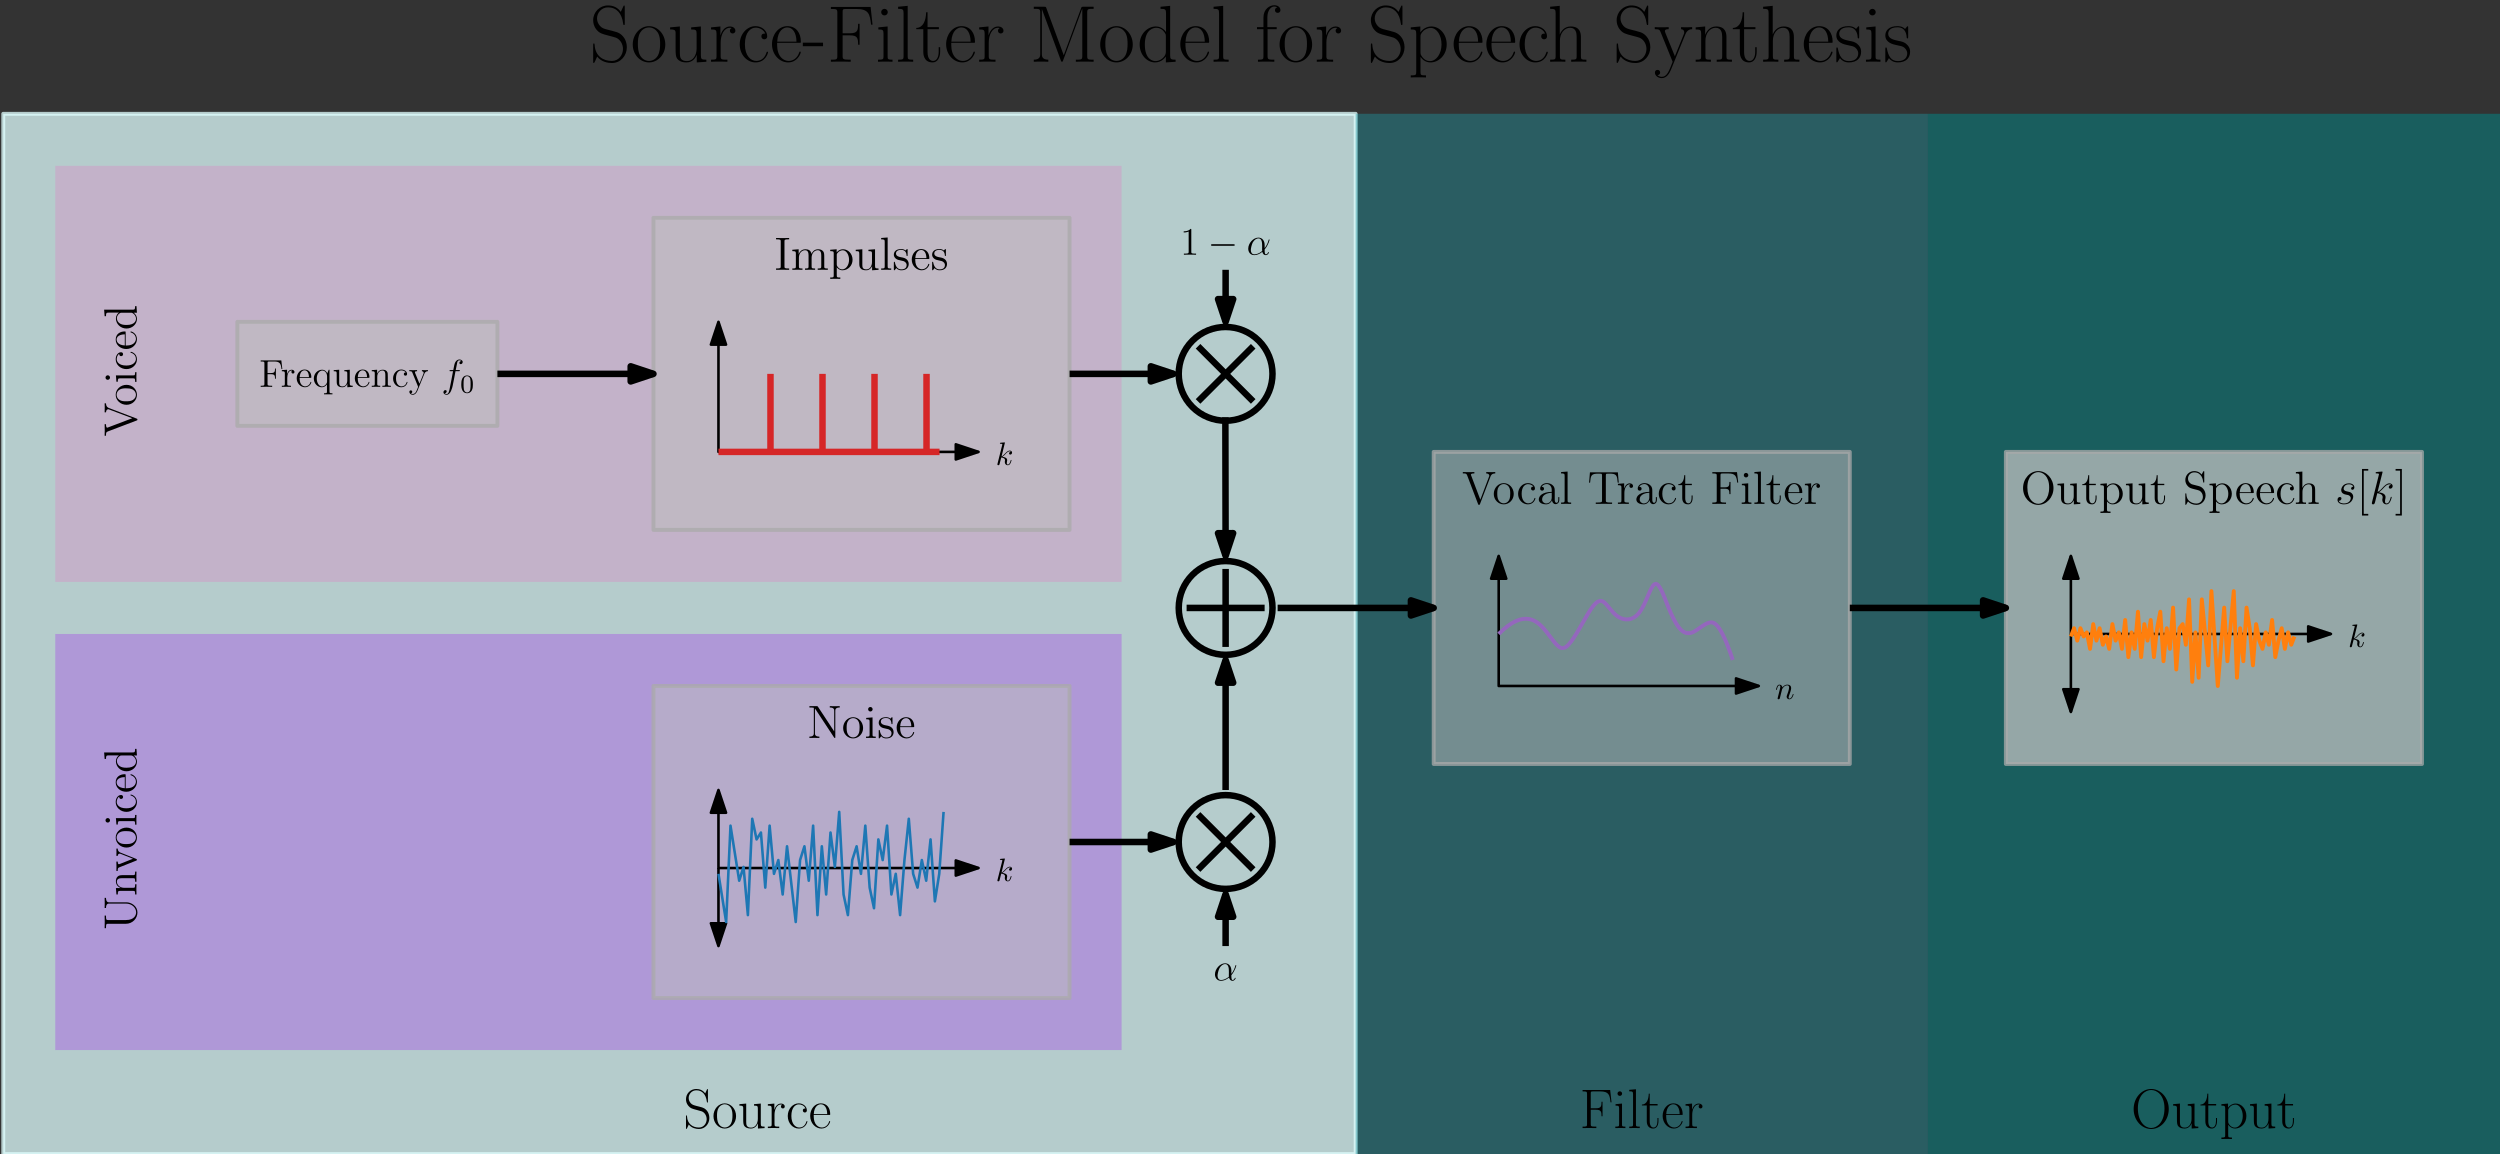 <?xml version="1.0" encoding="UTF-8"?>
<svg xmlns="http://www.w3.org/2000/svg" xmlns:xlink="http://www.w3.org/1999/xlink" width="769pt" height="355pt" viewBox="0 0 769 355" version="1.1">
<rect x="0" y="0" width="769" height="355" fill="#333333" stroke="none"/>
<defs>
<g>
<symbol overflow="visible" id="glyph0-0">
<path style="stroke:none;" d=""/>
</symbol>
<symbol overflow="visible" id="glyph0-1">
<path style="stroke:none;" d="M 9.359 -11.719 L 0.875 -11.719 L 0.875 -11.281 C 2.062 -11.281 2.25 -11.281 2.25 -10.5 L 2.25 -1.219 C 2.25 -0.453 2.062 -0.453 0.875 -0.453 L 0.875 0 C 1.375 -0.031 2.344 -0.031 2.875 -0.031 C 3.578 -0.031 4.406 -0.031 5.109 0 L 5.109 -0.453 L 4.734 -0.453 C 3.422 -0.453 3.391 -0.625 3.391 -1.234 L 3.391 -5.641 L 4.938 -5.641 C 6.547 -5.641 6.703 -5.078 6.703 -3.641 L 7.016 -3.641 L 7.016 -8.109 L 6.703 -8.109 C 6.703 -6.656 6.547 -6.094 4.938 -6.094 L 3.391 -6.094 L 3.391 -10.609 C 3.391 -11.188 3.422 -11.281 4.109 -11.281 L 6.344 -11.281 C 8.938 -11.281 9.234 -10.203 9.469 -7.922 L 9.781 -7.922 Z M 9.359 -11.719 "/>
</symbol>
<symbol overflow="visible" id="glyph0-2">
<path style="stroke:none;" d="M 2.672 -10.609 C 2.672 -10.984 2.359 -11.312 1.969 -11.312 C 1.578 -11.312 1.25 -11 1.25 -10.609 C 1.25 -10.234 1.562 -9.906 1.969 -9.906 C 2.344 -9.906 2.672 -10.203 2.672 -10.609 Z M 0.656 -7.359 L 0.656 -6.906 C 1.625 -6.906 1.75 -6.797 1.75 -5.969 L 1.75 -1.188 C 1.75 -0.531 1.688 -0.453 0.578 -0.453 L 0.578 0 C 1 -0.031 1.734 -0.031 2.172 -0.031 C 2.578 -0.031 3.281 -0.031 3.688 0 L 3.688 -0.453 C 2.672 -0.453 2.641 -0.547 2.641 -1.172 L 2.641 -7.547 Z M 0.656 -7.359 "/>
</symbol>
<symbol overflow="visible" id="glyph0-3">
<path style="stroke:none;" d="M 2.641 -11.953 L 0.578 -11.766 L 0.578 -11.312 C 1.594 -11.312 1.75 -11.203 1.75 -10.391 L 1.75 -1.188 C 1.75 -0.531 1.688 -0.453 0.578 -0.453 L 0.578 0 C 1 -0.031 1.75 -0.031 2.188 -0.031 C 2.641 -0.031 3.391 -0.031 3.812 0 L 3.812 -0.453 C 2.703 -0.453 2.641 -0.516 2.641 -1.188 Z M 2.641 -11.953 "/>
</symbol>
<symbol overflow="visible" id="glyph0-4">
<path style="stroke:none;" d="M 2.594 -6.953 L 5.016 -6.953 L 5.016 -7.406 L 2.594 -7.406 L 2.594 -10.594 L 2.297 -10.594 C 2.25 -8.812 1.656 -7.266 0.188 -7.234 L 0.188 -6.953 L 1.688 -6.953 L 1.688 -2.125 C 1.688 -1.797 1.688 0.141 3.688 0.141 C 4.703 0.141 5.281 -0.859 5.281 -2.141 L 5.281 -3.109 L 4.969 -3.109 L 4.969 -2.156 C 4.969 -0.969 4.516 -0.172 3.781 -0.172 C 3.281 -0.172 2.594 -0.516 2.594 -2.078 Z M 2.594 -6.953 "/>
</symbol>
<symbol overflow="visible" id="glyph0-5">
<path style="stroke:none;" d="M 6.562 -4.047 C 6.625 -4.109 6.625 -4.156 6.625 -4.328 C 6.625 -6.078 5.703 -7.609 3.734 -7.609 C 1.906 -7.609 0.469 -5.875 0.469 -3.75 C 0.469 -1.516 2.094 0.141 3.922 0.141 C 5.859 0.141 6.609 -1.688 6.609 -2.047 C 6.609 -2.172 6.516 -2.172 6.469 -2.172 C 6.359 -2.172 6.344 -2.141 6.266 -1.922 C 5.891 -0.75 4.938 -0.172 4.047 -0.172 C 3.312 -0.172 2.562 -0.578 2.094 -1.344 C 1.562 -2.219 1.562 -3.234 1.562 -4.047 Z M 1.578 -4.312 C 1.703 -6.781 3.031 -7.328 3.719 -7.328 C 4.891 -7.328 5.688 -6.234 5.703 -4.312 Z M 1.578 -4.312 "/>
</symbol>
<symbol overflow="visible" id="glyph0-6">
<path style="stroke:none;" d="M 2.578 -4.062 C 2.578 -5.719 3.281 -7.266 4.578 -7.266 C 4.703 -7.266 4.828 -7.25 4.938 -7.203 C 4.938 -7.203 4.562 -7.078 4.562 -6.625 C 4.562 -6.219 4.891 -6.047 5.141 -6.047 C 5.359 -6.047 5.734 -6.172 5.734 -6.641 C 5.734 -7.203 5.188 -7.547 4.594 -7.547 C 3.281 -7.547 2.719 -6.266 2.547 -5.672 L 2.531 -5.672 L 2.531 -7.547 L 0.531 -7.359 L 0.531 -6.906 C 1.547 -6.906 1.703 -6.797 1.703 -5.969 L 1.703 -1.188 C 1.703 -0.531 1.641 -0.453 0.531 -0.453 L 0.531 0 C 0.953 -0.031 1.734 -0.031 2.188 -0.031 C 2.688 -0.031 3.562 -0.031 4.031 0 L 4.031 -0.453 C 2.797 -0.453 2.578 -0.453 2.578 -1.219 Z M 2.578 -4.062 "/>
</symbol>
<symbol overflow="visible" id="glyph1-0">
<path style="stroke:none;" d=""/>
</symbol>
<symbol overflow="visible" id="glyph1-1">
<path style="stroke:none;" d="M 7.547 -11.688 C 7.547 -12 7.531 -12.016 7.422 -12.016 C 7.312 -12.016 7.281 -11.953 7.219 -11.797 L 6.703 -10.656 C 6.047 -11.609 5.047 -12.031 3.953 -12.031 C 2.203 -12.031 0.797 -10.641 0.797 -8.891 C 0.797 -8.344 0.906 -7.594 1.5 -6.875 C 2.141 -6.078 2.734 -5.938 4.109 -5.578 C 4.625 -5.438 5.5 -5.219 5.672 -5.141 C 6.641 -4.734 7.156 -3.703 7.156 -2.734 C 7.156 -1.5 6.281 -0.172 4.781 -0.172 C 2.938 -0.172 1.219 -1.203 1.109 -3.609 C 1.078 -3.891 1.062 -3.906 0.953 -3.906 C 0.812 -3.906 0.797 -3.891 0.797 -3.547 L 0.797 -0.062 C 0.797 0.234 0.812 0.266 0.906 0.266 C 1.031 0.266 1.062 0.172 1.312 -0.359 C 1.328 -0.406 1.328 -0.453 1.656 -1.109 C 2.516 0.031 3.953 0.281 4.781 0.281 C 6.656 0.281 7.984 -1.297 7.984 -3.109 C 7.984 -4.016 7.656 -4.703 7.469 -5.016 C 6.75 -6.109 5.969 -6.312 5.141 -6.531 C 5.031 -6.578 5 -6.578 4.031 -6.812 C 3.094 -7.062 2.703 -7.188 2.266 -7.641 C 1.797 -8.172 1.625 -8.734 1.625 -9.281 C 1.625 -10.406 2.516 -11.625 3.984 -11.625 C 5.797 -11.625 6.938 -10.328 7.203 -8.172 C 7.25 -7.875 7.266 -7.859 7.391 -7.859 C 7.547 -7.859 7.547 -7.906 7.547 -8.203 Z M 7.547 -11.688 "/>
</symbol>
<symbol overflow="visible" id="glyph1-2">
<path style="stroke:none;" d="M 7.422 -3.688 C 7.422 -5.891 5.812 -7.609 3.938 -7.609 C 2.062 -7.609 0.469 -5.891 0.469 -3.688 C 0.469 -1.516 2.062 0.141 3.938 0.141 C 5.812 0.141 7.422 -1.516 7.422 -3.688 Z M 3.938 -0.172 C 3.141 -0.172 2.438 -0.656 2.047 -1.328 C 1.625 -2.094 1.562 -3.062 1.562 -3.828 C 1.562 -4.547 1.594 -5.438 2.047 -6.219 C 2.391 -6.781 3.062 -7.328 3.938 -7.328 C 4.719 -7.328 5.375 -6.906 5.781 -6.297 C 6.312 -5.5 6.312 -4.359 6.312 -3.828 C 6.312 -3.156 6.281 -2.125 5.812 -1.297 C 5.344 -0.5 4.594 -0.172 3.938 -0.172 Z M 3.938 -0.172 "/>
</symbol>
<symbol overflow="visible" id="glyph1-3">
<path style="stroke:none;" d="M 5.062 -7.359 L 5.062 -6.906 C 6.078 -6.906 6.234 -6.797 6.234 -5.969 L 6.234 -2.844 C 6.234 -1.391 5.453 -0.141 4.188 -0.141 C 2.766 -0.141 2.656 -0.984 2.656 -1.875 L 2.656 -7.547 L 0.562 -7.359 L 0.562 -6.906 C 1.25 -6.906 1.719 -6.906 1.734 -6.219 L 1.734 -2.906 C 1.734 -1.75 1.734 -1.016 2.188 -0.531 C 2.406 -0.312 2.844 0.141 4.078 0.141 C 5.547 0.141 6.109 -1.109 6.25 -1.469 L 6.266 -1.469 L 6.266 0.141 L 8.312 0 L 8.312 -0.453 C 7.297 -0.453 7.141 -0.547 7.141 -1.375 L 7.141 -7.547 Z M 5.062 -7.359 "/>
</symbol>
<symbol overflow="visible" id="glyph1-4">
<path style="stroke:none;" d="M 2.578 -4.062 C 2.578 -5.719 3.281 -7.266 4.578 -7.266 C 4.703 -7.266 4.828 -7.25 4.938 -7.203 C 4.938 -7.203 4.562 -7.078 4.562 -6.625 C 4.562 -6.219 4.891 -6.047 5.141 -6.047 C 5.359 -6.047 5.734 -6.172 5.734 -6.641 C 5.734 -7.203 5.188 -7.547 4.594 -7.547 C 3.281 -7.547 2.719 -6.266 2.547 -5.672 L 2.531 -5.672 L 2.531 -7.547 L 0.531 -7.359 L 0.531 -6.906 C 1.547 -6.906 1.703 -6.797 1.703 -5.969 L 1.703 -1.188 C 1.703 -0.531 1.641 -0.453 0.531 -0.453 L 0.531 0 C 0.953 -0.031 1.734 -0.031 2.188 -0.031 C 2.688 -0.031 3.562 -0.031 4.031 0 L 4.031 -0.453 C 2.797 -0.453 2.578 -0.453 2.578 -1.219 Z M 2.578 -4.062 "/>
</symbol>
<symbol overflow="visible" id="glyph1-5">
<path style="stroke:none;" d="M 6.016 -6.031 C 5.688 -6.031 5.203 -6.031 5.203 -5.422 C 5.203 -4.938 5.594 -4.797 5.812 -4.797 C 5.938 -4.797 6.438 -4.859 6.438 -5.453 C 6.438 -6.688 5.266 -7.609 3.938 -7.609 C 2.125 -7.609 0.562 -5.922 0.562 -3.719 C 0.562 -1.422 2.188 0.141 3.938 0.141 C 6.078 0.141 6.609 -1.844 6.609 -2.031 C 6.609 -2.094 6.594 -2.156 6.469 -2.156 C 6.359 -2.156 6.344 -2.141 6.266 -1.906 C 5.812 -0.516 4.844 -0.172 4.094 -0.172 C 3 -0.172 1.672 -1.188 1.672 -3.734 C 1.672 -6.359 2.938 -7.297 3.953 -7.297 C 4.625 -7.297 5.625 -6.969 6.016 -6.031 Z M 6.016 -6.031 "/>
</symbol>
<symbol overflow="visible" id="glyph1-6">
<path style="stroke:none;" d="M 6.562 -4.047 C 6.625 -4.109 6.625 -4.156 6.625 -4.328 C 6.625 -6.078 5.703 -7.609 3.734 -7.609 C 1.906 -7.609 0.469 -5.875 0.469 -3.75 C 0.469 -1.516 2.094 0.141 3.922 0.141 C 5.859 0.141 6.609 -1.688 6.609 -2.047 C 6.609 -2.172 6.516 -2.172 6.469 -2.172 C 6.359 -2.172 6.344 -2.141 6.266 -1.922 C 5.891 -0.75 4.938 -0.172 4.047 -0.172 C 3.312 -0.172 2.562 -0.578 2.094 -1.344 C 1.562 -2.219 1.562 -3.234 1.562 -4.047 Z M 1.578 -4.312 C 1.703 -6.781 3.031 -7.328 3.719 -7.328 C 4.891 -7.328 5.688 -6.234 5.703 -4.312 Z M 1.578 -4.312 "/>
</symbol>
<symbol overflow="visible" id="glyph1-7">
<path style="stroke:none;" d="M 11.594 -5.859 C 11.594 -9.391 9.062 -12.031 6.203 -12.031 C 3.266 -12.031 0.797 -9.344 0.797 -5.859 C 0.797 -2.359 3.312 0.281 6.188 0.281 C 9.125 0.281 11.594 -2.406 11.594 -5.859 Z M 6.203 -0.031 C 4.234 -0.031 2.094 -2 2.094 -6.078 C 2.094 -10.141 4.438 -11.719 6.188 -11.719 C 8 -11.719 10.281 -10.094 10.281 -6.078 C 10.281 -1.922 8.094 -0.031 6.203 -0.031 Z M 6.203 -0.031 "/>
</symbol>
<symbol overflow="visible" id="glyph1-8">
<path style="stroke:none;" d="M 2.594 -6.953 L 5.016 -6.953 L 5.016 -7.406 L 2.594 -7.406 L 2.594 -10.594 L 2.297 -10.594 C 2.25 -8.812 1.656 -7.266 0.188 -7.234 L 0.188 -6.953 L 1.688 -6.953 L 1.688 -2.125 C 1.688 -1.797 1.688 0.141 3.688 0.141 C 4.703 0.141 5.281 -0.859 5.281 -2.141 L 5.281 -3.109 L 4.969 -3.109 L 4.969 -2.156 C 4.969 -0.969 4.516 -0.172 3.781 -0.172 C 3.281 -0.172 2.594 -0.516 2.594 -2.078 Z M 2.594 -6.953 "/>
</symbol>
<symbol overflow="visible" id="glyph1-9">
<path style="stroke:none;" d="M 3.781 2.906 C 2.688 2.906 2.625 2.844 2.625 2.172 L 2.625 -1.047 C 3.109 -0.328 3.844 0.141 4.75 0.141 C 6.469 0.141 8.219 -1.375 8.219 -3.719 C 8.219 -5.891 6.719 -7.547 4.938 -7.547 C 3.906 -7.547 3.062 -6.969 2.578 -6.281 L 2.578 -7.547 L 0.531 -7.359 L 0.531 -6.906 C 1.547 -6.906 1.703 -6.797 1.703 -5.969 L 1.703 2.172 C 1.703 2.828 1.641 2.906 0.531 2.906 L 0.531 3.359 C 0.953 3.328 1.703 3.328 2.156 3.328 C 2.594 3.328 3.375 3.328 3.781 3.359 Z M 2.625 -5.406 C 2.625 -5.641 2.625 -6.016 3.281 -6.641 C 3.375 -6.719 3.953 -7.234 4.828 -7.234 C 6.078 -7.234 7.109 -5.672 7.109 -3.703 C 7.109 -1.734 6.016 -0.141 4.656 -0.141 C 4.031 -0.141 3.359 -0.438 2.844 -1.234 C 2.625 -1.625 2.625 -1.719 2.625 -2 Z M 2.625 -5.406 "/>
</symbol>
<symbol overflow="visible" id="glyph2-0">
<path style="stroke:none;" d=""/>
</symbol>
<symbol overflow="visible" id="glyph2-1">
<path style="stroke:none;" d="M 10.859 -16.828 C 10.859 -17.266 10.828 -17.297 10.688 -17.297 C 10.531 -17.297 10.484 -17.203 10.391 -16.969 L 9.641 -15.344 C 8.703 -16.703 7.266 -17.328 5.703 -17.328 C 3.172 -17.328 1.141 -15.312 1.141 -12.781 C 1.141 -12.016 1.312 -10.922 2.156 -9.891 C 3.078 -8.75 3.938 -8.547 5.922 -8.031 C 6.672 -7.828 7.906 -7.516 8.156 -7.406 C 9.562 -6.812 10.312 -5.328 10.312 -3.938 C 10.312 -2.156 9.047 -0.25 6.891 -0.25 C 4.234 -0.25 1.766 -1.734 1.594 -5.203 C 1.562 -5.594 1.531 -5.625 1.359 -5.625 C 1.172 -5.625 1.141 -5.594 1.141 -5.109 L 1.141 -0.094 C 1.141 0.344 1.172 0.375 1.312 0.375 C 1.484 0.375 1.531 0.25 1.891 -0.516 C 1.906 -0.594 1.906 -0.641 2.375 -1.594 C 3.625 0.047 5.703 0.391 6.891 0.391 C 9.594 0.391 11.5 -1.859 11.5 -4.484 C 11.5 -5.781 11.031 -6.766 10.75 -7.219 C 9.719 -8.797 8.594 -9.094 7.406 -9.391 C 7.234 -9.469 7.188 -9.469 5.797 -9.812 C 4.453 -10.156 3.891 -10.328 3.266 -11 C 2.578 -11.766 2.328 -12.562 2.328 -13.359 C 2.328 -14.969 3.625 -16.734 5.719 -16.734 C 8.344 -16.734 9.984 -14.875 10.359 -11.766 C 10.438 -11.328 10.453 -11.297 10.625 -11.297 C 10.859 -11.297 10.859 -11.375 10.859 -11.797 Z M 10.859 -16.828 "/>
</symbol>
<symbol overflow="visible" id="glyph2-2">
<path style="stroke:none;" d="M 10.688 -5.297 C 10.688 -8.469 8.375 -10.953 5.672 -10.953 C 2.969 -10.953 0.672 -8.469 0.672 -5.297 C 0.672 -2.188 2.969 0.203 5.672 0.203 C 8.375 0.203 10.688 -2.188 10.688 -5.297 Z M 5.672 -0.25 C 4.516 -0.25 3.516 -0.938 2.953 -1.906 C 2.328 -3.016 2.25 -4.406 2.25 -5.5 C 2.25 -6.547 2.297 -7.828 2.953 -8.953 C 3.438 -9.766 4.406 -10.562 5.672 -10.562 C 6.797 -10.562 7.734 -9.938 8.328 -9.062 C 9.094 -7.906 9.094 -6.266 9.094 -5.5 C 9.094 -4.531 9.047 -3.047 8.375 -1.859 C 7.688 -0.719 6.609 -0.25 5.672 -0.25 Z M 5.672 -0.25 "/>
</symbol>
<symbol overflow="visible" id="glyph2-3">
<path style="stroke:none;" d="M 7.281 -10.578 L 7.281 -9.938 C 8.75 -9.938 8.969 -9.781 8.969 -8.594 L 8.969 -4.094 C 8.969 -2 7.859 -0.203 6.016 -0.203 C 3.984 -0.203 3.812 -1.406 3.812 -2.703 L 3.812 -10.859 L 0.812 -10.578 L 0.812 -9.938 C 1.812 -9.938 2.484 -9.938 2.5 -8.953 L 2.5 -4.188 C 2.5 -2.531 2.5 -1.469 3.141 -0.766 C 3.469 -0.453 4.094 0.203 5.875 0.203 C 7.984 0.203 8.797 -1.594 9 -2.109 L 9.016 -2.109 L 9.016 0.203 L 11.969 0 L 11.969 -0.641 C 10.5 -0.641 10.281 -0.797 10.281 -1.984 L 10.281 -10.859 Z M 7.281 -10.578 "/>
</symbol>
<symbol overflow="visible" id="glyph2-4">
<path style="stroke:none;" d="M 3.719 -5.844 C 3.719 -8.234 4.734 -10.453 6.594 -10.453 C 6.766 -10.453 6.938 -10.438 7.109 -10.359 C 7.109 -10.359 6.562 -10.188 6.562 -9.547 C 6.562 -8.953 7.031 -8.703 7.406 -8.703 C 7.703 -8.703 8.25 -8.875 8.25 -9.562 C 8.25 -10.359 7.453 -10.859 6.609 -10.859 C 4.734 -10.859 3.922 -9.016 3.672 -8.156 L 3.641 -8.156 L 3.641 -10.859 L 0.766 -10.578 L 0.766 -9.938 C 2.234 -9.938 2.453 -9.781 2.453 -8.594 L 2.453 -1.703 C 2.453 -0.766 2.359 -0.641 0.766 -0.641 L 0.766 0 C 1.359 -0.047 2.5 -0.047 3.141 -0.047 C 3.859 -0.047 5.125 -0.047 5.797 0 L 5.797 -0.641 C 4.016 -0.641 3.719 -0.641 3.719 -1.766 Z M 3.719 -5.844 "/>
</symbol>
<symbol overflow="visible" id="glyph2-5">
<path style="stroke:none;" d="M 8.656 -8.672 C 8.172 -8.672 7.484 -8.672 7.484 -7.812 C 7.484 -7.109 8.047 -6.906 8.375 -6.906 C 8.547 -6.906 9.266 -6.984 9.266 -7.859 C 9.266 -9.609 7.578 -10.953 5.672 -10.953 C 3.047 -10.953 0.812 -8.531 0.812 -5.359 C 0.812 -2.062 3.141 0.203 5.672 0.203 C 8.75 0.203 9.516 -2.656 9.516 -2.922 C 9.516 -3.016 9.484 -3.094 9.312 -3.094 C 9.141 -3.094 9.125 -3.078 9.016 -2.75 C 8.375 -0.75 6.969 -0.25 5.891 -0.25 C 4.312 -0.25 2.406 -1.703 2.406 -5.375 C 2.406 -9.141 4.234 -10.5 5.703 -10.5 C 6.672 -10.5 8.109 -10.031 8.656 -8.672 Z M 8.656 -8.672 "/>
</symbol>
<symbol overflow="visible" id="glyph2-6">
<path style="stroke:none;" d="M 9.438 -5.828 C 9.547 -5.922 9.547 -5.969 9.547 -6.219 C 9.547 -8.75 8.203 -10.953 5.375 -10.953 C 2.75 -10.953 0.672 -8.453 0.672 -5.406 C 0.672 -2.188 3.016 0.203 5.656 0.203 C 8.422 0.203 9.516 -2.422 9.516 -2.953 C 9.516 -3.125 9.375 -3.125 9.312 -3.125 C 9.141 -3.125 9.125 -3.078 9.016 -2.781 C 8.469 -1.094 7.109 -0.25 5.828 -0.25 C 4.766 -0.25 3.688 -0.844 3.016 -1.938 C 2.25 -3.203 2.25 -4.656 2.25 -5.828 Z M 2.281 -6.188 C 2.453 -9.766 4.359 -10.562 5.359 -10.562 C 7.031 -10.562 8.172 -8.969 8.203 -6.188 Z M 2.281 -6.188 "/>
</symbol>
<symbol overflow="visible" id="glyph2-7">
<path style="stroke:none;" d="M 6.312 -4.781 L 6.312 -5.875 L 0.094 -5.875 L 0.094 -4.781 Z M 6.312 -4.781 "/>
</symbol>
<symbol overflow="visible" id="glyph2-8">
<path style="stroke:none;" d="M 13.484 -16.875 L 1.266 -16.875 L 1.266 -16.234 C 2.969 -16.234 3.25 -16.234 3.25 -15.109 L 3.25 -1.766 C 3.25 -0.641 2.969 -0.641 1.266 -0.641 L 1.266 0 C 1.984 -0.047 3.375 -0.047 4.141 -0.047 C 5.156 -0.047 6.344 -0.047 7.359 0 L 7.359 -0.641 L 6.812 -0.641 C 4.938 -0.641 4.875 -0.891 4.875 -1.781 L 4.875 -8.125 L 7.109 -8.125 C 9.422 -8.125 9.641 -7.312 9.641 -5.234 L 10.094 -5.234 L 10.094 -11.672 L 9.641 -11.672 C 9.641 -9.594 9.422 -8.766 7.109 -8.766 L 4.875 -8.766 L 4.875 -15.266 C 4.875 -16.109 4.938 -16.234 5.922 -16.234 L 9.125 -16.234 C 12.859 -16.234 13.281 -14.688 13.625 -11.406 L 14.078 -11.406 Z M 13.484 -16.875 "/>
</symbol>
<symbol overflow="visible" id="glyph2-9">
<path style="stroke:none;" d="M 3.844 -15.266 C 3.844 -15.812 3.391 -16.281 2.828 -16.281 C 2.281 -16.281 1.812 -15.828 1.812 -15.266 C 1.812 -14.719 2.25 -14.25 2.828 -14.25 C 3.375 -14.25 3.844 -14.688 3.844 -15.266 Z M 0.938 -10.578 L 0.938 -9.938 C 2.328 -9.938 2.531 -9.781 2.531 -8.594 L 2.531 -1.703 C 2.531 -0.766 2.422 -0.641 0.844 -0.641 L 0.844 0 C 1.438 -0.047 2.5 -0.047 3.125 -0.047 C 3.719 -0.047 4.734 -0.047 5.297 0 L 5.297 -0.641 C 3.844 -0.641 3.797 -0.797 3.797 -1.688 L 3.797 -10.859 Z M 0.938 -10.578 "/>
</symbol>
<symbol overflow="visible" id="glyph2-10">
<path style="stroke:none;" d="M 3.797 -17.203 L 0.844 -16.922 L 0.844 -16.281 C 2.297 -16.281 2.531 -16.125 2.531 -14.938 L 2.531 -1.703 C 2.531 -0.766 2.422 -0.641 0.844 -0.641 L 0.844 0 C 1.438 -0.047 2.531 -0.047 3.141 -0.047 C 3.797 -0.047 4.875 -0.047 5.484 0 L 5.484 -0.641 C 3.891 -0.641 3.797 -0.75 3.797 -1.703 Z M 3.797 -17.203 "/>
</symbol>
<symbol overflow="visible" id="glyph2-11">
<path style="stroke:none;" d="M 3.734 -10.016 L 7.219 -10.016 L 7.219 -10.656 L 3.734 -10.656 L 3.734 -15.234 L 3.297 -15.234 C 3.25 -12.688 2.375 -10.453 0.266 -10.406 L 0.266 -10.016 L 2.422 -10.016 L 2.422 -3.047 C 2.422 -2.578 2.422 0.203 5.297 0.203 C 6.766 0.203 7.609 -1.234 7.609 -3.078 L 7.609 -4.484 L 7.156 -4.484 L 7.156 -3.094 C 7.156 -1.391 6.5 -0.25 5.453 -0.25 C 4.734 -0.25 3.734 -0.75 3.734 -3 Z M 3.734 -10.016 "/>
</symbol>
<symbol overflow="visible" id="glyph2-12">
<path style="stroke:none;" d="M 5.172 -16.531 C 5.031 -16.906 5 -16.922 4.484 -16.922 L 1.312 -16.922 L 1.312 -16.281 C 3.016 -16.281 3.297 -16.281 3.297 -15.172 L 3.297 -2.422 C 3.297 -1.812 3.297 -0.641 1.312 -0.641 L 1.312 0 C 1.891 -0.047 2.922 -0.047 3.547 -0.047 C 4.156 -0.047 5.203 -0.047 5.781 0 L 5.781 -0.641 C 3.797 -0.641 3.797 -1.812 3.797 -2.422 L 3.797 -16.188 L 3.812 -16.188 L 9.641 -0.391 C 9.734 -0.156 9.781 0 9.984 0 C 10.188 0 10.234 -0.156 10.328 -0.391 L 16.203 -16.312 L 16.234 -16.312 L 16.234 -1.766 C 16.234 -0.641 15.953 -0.641 14.25 -0.641 L 14.25 0 C 14.922 -0.047 16.25 -0.047 16.969 -0.047 C 17.688 -0.047 19.062 -0.047 19.719 0 L 19.719 -0.641 C 18.016 -0.641 17.75 -0.641 17.75 -1.766 L 17.75 -15.172 C 17.75 -16.281 18.016 -16.281 19.719 -16.281 L 19.719 -16.922 L 16.578 -16.922 C 16.062 -16.922 16.031 -16.906 15.891 -16.531 L 10.531 -2 Z M 5.172 -16.531 "/>
</symbol>
<symbol overflow="visible" id="glyph2-13">
<path style="stroke:none;" d="M 7.234 -16.922 L 7.234 -16.281 C 8.703 -16.281 8.922 -16.125 8.922 -14.938 L 8.922 -9.141 C 8.828 -9.266 7.812 -10.859 5.797 -10.859 C 3.266 -10.859 0.812 -8.594 0.812 -5.328 C 0.812 -2.078 3.125 0.203 5.547 0.203 C 7.656 0.203 8.75 -1.438 8.875 -1.609 L 8.875 0.203 L 11.875 0 L 11.875 -0.641 C 10.406 -0.641 10.188 -0.797 10.188 -1.984 L 10.188 -17.203 Z M 8.875 -2.969 C 8.875 -2.234 8.422 -1.562 7.859 -1.062 C 7.016 -0.328 6.172 -0.203 5.703 -0.203 C 4.984 -0.203 2.406 -0.562 2.406 -5.297 C 2.406 -10.156 5.281 -10.453 5.922 -10.453 C 7.062 -10.453 7.984 -9.812 8.547 -8.922 C 8.875 -8.406 8.875 -8.328 8.875 -7.875 Z M 8.875 -2.969 "/>
</symbol>
<symbol overflow="visible" id="glyph2-14">
<path style="stroke:none;" d="M 3.797 -10.016 L 6.609 -10.016 L 6.609 -10.656 L 3.734 -10.656 L 3.734 -13.656 C 3.734 -15.719 4.781 -17 5.844 -17 C 6.172 -17 6.547 -16.906 6.797 -16.734 C 6.594 -16.672 6.078 -16.5 6.078 -15.891 C 6.078 -15.234 6.562 -15.047 6.906 -15.047 C 7.266 -15.047 7.75 -15.234 7.75 -15.891 C 7.75 -16.828 6.859 -17.391 5.875 -17.391 C 4.453 -17.391 2.531 -16.234 2.531 -13.609 L 2.531 -10.656 L 0.547 -10.656 L 0.547 -10.016 L 2.531 -10.016 L 2.531 -1.703 C 2.531 -0.766 2.422 -0.641 0.844 -0.641 L 0.844 0 C 1.438 -0.047 2.578 -0.047 3.219 -0.047 C 3.938 -0.047 5.203 -0.047 5.875 0 L 5.875 -0.641 C 4.094 -0.641 3.797 -0.641 3.797 -1.766 Z M 3.797 -10.016 "/>
</symbol>
<symbol overflow="visible" id="glyph2-15">
<path style="stroke:none;" d="M 5.453 4.188 C 3.859 4.188 3.766 4.094 3.766 3.125 L 3.766 -1.516 C 4.484 -0.469 5.531 0.203 6.844 0.203 C 9.312 0.203 11.828 -1.984 11.828 -5.359 C 11.828 -8.469 9.672 -10.859 7.109 -10.859 C 5.625 -10.859 4.406 -10.031 3.719 -9.047 L 3.719 -10.859 L 0.766 -10.578 L 0.766 -9.938 C 2.234 -9.938 2.453 -9.781 2.453 -8.594 L 2.453 3.125 C 2.453 4.062 2.359 4.188 0.766 4.188 L 0.766 4.828 C 1.359 4.781 2.453 4.781 3.094 4.781 C 3.734 4.781 4.859 4.781 5.453 4.828 Z M 3.766 -7.781 C 3.766 -8.125 3.766 -8.656 4.734 -9.562 C 4.859 -9.672 5.703 -10.406 6.938 -10.406 C 8.75 -10.406 10.234 -8.156 10.234 -5.328 C 10.234 -2.5 8.656 -0.203 6.688 -0.203 C 5.797 -0.203 4.828 -0.625 4.094 -1.781 C 3.766 -2.328 3.766 -2.484 3.766 -2.875 Z M 3.766 -7.781 "/>
</symbol>
<symbol overflow="visible" id="glyph2-16">
<path style="stroke:none;" d="M 10.281 -7.531 C 10.281 -8.797 10.031 -10.859 7.109 -10.859 C 5.078 -10.859 4.094 -9.219 3.797 -8.406 L 3.766 -8.406 L 3.766 -17.203 L 0.812 -16.922 L 0.812 -16.281 C 2.281 -16.281 2.5 -16.125 2.5 -14.938 L 2.5 -1.703 C 2.5 -0.766 2.406 -0.641 0.812 -0.641 L 0.812 0 C 1.406 -0.047 2.5 -0.047 3.141 -0.047 C 3.797 -0.047 4.906 -0.047 5.5 0 L 5.5 -0.641 C 3.922 -0.641 3.812 -0.75 3.812 -1.703 L 3.812 -6.469 C 3.812 -8.75 5.203 -10.453 6.938 -10.453 C 8.766 -10.453 8.969 -8.828 8.969 -7.625 L 8.969 -1.703 C 8.969 -0.766 8.875 -0.641 7.281 -0.641 L 7.281 0 C 7.875 -0.047 8.969 -0.047 9.609 -0.047 C 10.266 -0.047 11.375 -0.047 11.969 0 L 11.969 -0.641 C 10.391 -0.641 10.281 -0.75 10.281 -1.703 Z M 10.281 -7.531 "/>
</symbol>
<symbol overflow="visible" id="glyph2-17">
<path style="stroke:none;" d="M 9.672 -8.469 C 10.281 -9.984 11.406 -10.016 11.75 -10.016 L 11.75 -10.656 C 11.281 -10.625 10.656 -10.609 10.188 -10.609 C 9.672 -10.609 8.844 -10.609 8.344 -10.656 L 8.344 -10.016 C 9.297 -9.938 9.312 -9.25 9.312 -9.047 C 9.312 -8.797 9.266 -8.672 9.141 -8.375 L 6.438 -1.688 L 3.5 -8.922 C 3.375 -9.219 3.375 -9.391 3.375 -9.422 C 3.375 -9.969 3.938 -10.016 4.531 -10.016 L 4.531 -10.656 C 3.938 -10.609 2.875 -10.609 2.25 -10.609 C 1.594 -10.609 0.797 -10.609 0.25 -10.656 L 0.25 -10.016 C 1.594 -10.016 1.734 -9.891 2.062 -9.094 L 5.75 0 C 4.641 2.922 3.984 4.641 2.422 4.641 C 2.156 4.641 1.531 4.562 1.094 4.109 C 1.656 4.062 1.906 3.719 1.906 3.297 C 1.906 2.875 1.609 2.5 1.109 2.5 C 0.562 2.5 0.297 2.875 0.297 3.328 C 0.297 4.312 1.312 5.031 2.422 5.031 C 3.859 5.031 4.766 3.641 5.25 2.406 Z M 9.672 -8.469 "/>
</symbol>
<symbol overflow="visible" id="glyph2-18">
<path style="stroke:none;" d="M 10.281 -7.531 C 10.281 -8.797 10.031 -10.859 7.109 -10.859 C 5.156 -10.859 4.141 -9.344 3.766 -8.344 L 3.734 -8.344 L 3.734 -10.859 L 0.812 -10.578 L 0.812 -9.938 C 2.281 -9.938 2.5 -9.781 2.5 -8.594 L 2.5 -1.703 C 2.5 -0.766 2.406 -0.641 0.812 -0.641 L 0.812 0 C 1.406 -0.047 2.5 -0.047 3.141 -0.047 C 3.797 -0.047 4.906 -0.047 5.5 0 L 5.5 -0.641 C 3.922 -0.641 3.812 -0.75 3.812 -1.703 L 3.812 -6.469 C 3.812 -8.75 5.203 -10.453 6.938 -10.453 C 8.766 -10.453 8.969 -8.828 8.969 -7.625 L 8.969 -1.703 C 8.969 -0.766 8.875 -0.641 7.281 -0.641 L 7.281 0 C 7.875 -0.047 8.969 -0.047 9.609 -0.047 C 10.266 -0.047 11.375 -0.047 11.969 0 L 11.969 -0.641 C 10.391 -0.641 10.281 -0.75 10.281 -1.703 Z M 10.281 -7.531 "/>
</symbol>
<symbol overflow="visible" id="glyph2-19">
<path style="stroke:none;" d="M 7.656 -10.453 C 7.656 -10.906 7.625 -10.922 7.484 -10.922 C 7.391 -10.922 7.359 -10.906 7.062 -10.531 C 6.984 -10.438 6.766 -10.188 6.688 -10.094 C 5.891 -10.922 4.781 -10.953 4.359 -10.953 C 1.609 -10.953 0.625 -9.516 0.625 -8.078 C 0.625 -5.844 3.141 -5.328 3.859 -5.172 C 5.422 -4.859 5.969 -4.766 6.5 -4.312 C 6.812 -4.016 7.359 -3.469 7.359 -2.578 C 7.359 -1.531 6.766 -0.203 4.484 -0.203 C 2.328 -0.203 1.562 -1.828 1.109 -4.016 C 1.047 -4.359 1.047 -4.391 0.844 -4.391 C 0.641 -4.391 0.625 -4.359 0.625 -3.859 L 0.625 -0.297 C 0.625 0.156 0.641 0.172 0.797 0.172 C 0.922 0.172 0.938 0.156 1.062 -0.047 C 1.219 -0.266 1.594 -0.875 1.734 -1.109 C 2.234 -0.453 3.094 0.203 4.484 0.203 C 6.938 0.203 8.25 -1.141 8.25 -3.078 C 8.25 -4.344 7.578 -5 7.266 -5.297 C 6.516 -6.078 5.656 -6.25 4.609 -6.438 C 3.25 -6.734 1.516 -7.094 1.516 -8.594 C 1.516 -9.25 1.859 -10.609 4.359 -10.609 C 7.016 -10.609 7.156 -8.125 7.219 -7.328 C 7.234 -7.219 7.359 -7.188 7.438 -7.188 C 7.656 -7.188 7.656 -7.266 7.656 -7.688 Z M 7.656 -10.453 "/>
</symbol>
<symbol overflow="visible" id="glyph3-0">
<path style="stroke:none;" d=""/>
</symbol>
<symbol overflow="visible" id="glyph3-1">
<path style="stroke:none;" d="M -8.375 -8.766 C -8.734 -8.891 -9.359 -9.141 -9.375 -10.25 L -9.797 -10.25 C -9.766 -9.531 -9.766 -9.5 -9.766 -8.938 C -9.766 -8.547 -9.766 -7.828 -9.797 -7.469 L -9.375 -7.469 C -9.359 -8.203 -8.969 -8.422 -8.672 -8.422 C -8.594 -8.422 -8.562 -8.422 -8.359 -8.328 L -1.297 -5.656 L -8.75 -2.828 C -8.906 -2.75 -8.938 -2.75 -8.969 -2.75 C -9.375 -2.75 -9.375 -3.469 -9.375 -3.828 L -9.797 -3.828 C -9.766 -3.484 -9.766 -2.391 -9.766 -1.984 C -9.766 -1.578 -9.766 -0.609 -9.797 -0.266 L -9.375 -0.266 C -9.375 -1.141 -9.375 -1.375 -8.812 -1.594 L 0.031 -4.953 C 0.234 -5.016 0.297 -5.047 0.297 -5.25 C 0.297 -5.453 0.266 -5.469 0.016 -5.562 Z M -8.375 -8.766 "/>
</symbol>
<symbol overflow="visible" id="glyph3-2">
<path style="stroke:none;" d="M -3.062 -6.578 C -4.922 -6.578 -6.391 -5.172 -6.391 -3.516 C -6.391 -1.797 -4.875 -0.438 -3.062 -0.438 C -1.234 -0.438 0.141 -1.859 0.141 -3.5 C 0.141 -5.188 -1.266 -6.578 -3.062 -6.578 Z M -0.172 -3.516 C -0.172 -2.984 -0.406 -2.344 -1.109 -1.922 C -1.75 -1.531 -2.594 -1.516 -3.203 -1.516 C -3.75 -1.516 -4.625 -1.516 -5.266 -1.969 C -5.875 -2.359 -6.109 -3 -6.109 -3.5 C -6.109 -4.062 -5.859 -4.656 -5.297 -5.047 C -4.641 -5.5 -3.734 -5.5 -3.203 -5.5 C -2.703 -5.5 -1.812 -5.5 -1.141 -5.125 C -0.438 -4.719 -0.172 -4.062 -0.172 -3.516 Z M -0.172 -3.516 "/>
</symbol>
<symbol overflow="visible" id="glyph3-3">
<path style="stroke:none;" d="M -8.828 -2.5 C -9.203 -2.5 -9.531 -2.188 -9.531 -1.797 C -9.531 -1.422 -9.234 -1.109 -8.844 -1.109 C -8.422 -1.109 -8.141 -1.453 -8.141 -1.797 C -8.141 -2.234 -8.516 -2.5 -8.828 -2.5 Z M -6.172 -0.516 L -5.75 -0.516 C -5.75 -1.438 -5.672 -1.562 -4.969 -1.562 L -1.062 -1.562 C -0.422 -1.562 -0.422 -1.406 -0.422 -0.469 L 0 -0.469 C -0.031 -0.875 -0.031 -1.562 -0.031 -1.984 C -0.031 -2.141 -0.031 -2.969 0 -3.453 L -0.422 -3.453 C -0.422 -2.531 -0.484 -2.469 -1.047 -2.469 L -6.328 -2.469 Z M -6.172 -0.516 "/>
</symbol>
<symbol overflow="visible" id="glyph3-4">
<path style="stroke:none;" d="M -5.312 -5.188 C -5.312 -5.016 -5.312 -4.484 -4.719 -4.484 C -4.375 -4.484 -4.125 -4.734 -4.125 -5.078 C -4.125 -5.406 -4.328 -5.688 -4.75 -5.688 C -5.703 -5.688 -6.391 -4.672 -6.391 -3.516 C -6.391 -1.844 -4.906 -0.5 -3.094 -0.5 C -1.266 -0.5 0.141 -1.875 0.141 -3.5 C 0.141 -5.391 -1.578 -5.828 -1.703 -5.828 C -1.844 -5.828 -1.844 -5.719 -1.844 -5.688 C -1.844 -5.547 -1.797 -5.531 -1.625 -5.5 C -0.609 -5.172 -0.172 -4.406 -0.172 -3.625 C -0.172 -2.75 -0.938 -1.594 -3.109 -1.594 C -5.5 -1.594 -6.078 -2.812 -6.078 -3.531 C -6.078 -4.078 -5.859 -4.859 -5.312 -5.188 Z M -5.312 -5.188 "/>
</symbol>
<symbol overflow="visible" id="glyph3-5">
<path style="stroke:none;" d="M -3.328 -5.5 C -3.328 -5.812 -3.328 -5.844 -3.594 -5.844 C -5.047 -5.844 -6.391 -5.062 -6.391 -3.328 C -6.391 -1.688 -4.922 -0.438 -3.141 -0.438 C -1.25 -0.438 0.141 -1.891 0.141 -3.484 C 0.141 -5.188 -1.406 -5.844 -1.703 -5.844 C -1.797 -5.844 -1.844 -5.766 -1.844 -5.688 C -1.844 -5.562 -1.781 -5.531 -1.703 -5.516 C -0.5 -5.141 -0.172 -4.172 -0.172 -3.578 C -0.172 -2.969 -0.578 -1.516 -3.062 -1.516 L -3.328 -1.516 Z M -3.594 -1.531 C -5.859 -1.656 -6.109 -2.906 -6.109 -3.312 C -6.109 -4.844 -4.094 -4.938 -3.594 -4.953 Z M -3.594 -1.531 "/>
</symbol>
<symbol overflow="visible" id="glyph3-6">
<path style="stroke:none;" d="M -9.797 -4.297 L -9.375 -4.297 C -9.375 -5.281 -9.281 -5.391 -8.578 -5.391 L -5.406 -5.391 C -5.828 -5.094 -6.328 -4.469 -6.328 -3.594 C -6.328 -1.938 -4.922 -0.5 -3.078 -0.5 C -1.266 -0.5 0.141 -1.859 0.141 -3.438 C 0.141 -4.531 -0.578 -5.156 -0.844 -5.359 L 0.141 -5.359 L 0 -7.391 L -0.422 -7.391 C -0.422 -6.406 -0.516 -6.297 -1.219 -6.297 L -9.953 -6.297 Z M -1.672 -5.359 C -1.422 -5.359 -1.375 -5.359 -1.062 -5.156 C -0.562 -4.812 -0.141 -4.234 -0.141 -3.516 C -0.141 -3.141 -0.281 -1.594 -3.062 -1.594 C -4.109 -1.594 -4.672 -1.766 -5.156 -2.078 C -5.594 -2.359 -6.031 -2.938 -6.031 -3.656 C -6.031 -4.547 -5.391 -5.047 -5.156 -5.188 C -4.922 -5.359 -4.891 -5.359 -4.641 -5.359 Z M -1.672 -5.359 "/>
</symbol>
<symbol overflow="visible" id="glyph3-7">
<path style="stroke:none;" d="M -3.297 -8.172 C -1.297 -8.172 -0.109 -6.812 -0.109 -5.469 C -0.109 -4.609 -0.688 -3.109 -3.203 -3.109 L -8.703 -3.109 C -9.234 -3.109 -9.375 -3.156 -9.375 -4.188 L -9.375 -4.469 L -9.797 -4.469 C -9.766 -4.125 -9.766 -2.953 -9.766 -2.531 C -9.766 -2.109 -9.766 -0.938 -9.797 -0.594 L -9.375 -0.594 L -9.375 -0.875 C -9.375 -1.906 -9.234 -1.953 -8.703 -1.953 L -3.281 -1.953 C -1.203 -1.953 0.297 -3.609 0.297 -5.438 C 0.297 -7.438 -1.656 -8.562 -3.078 -8.562 L -8.5 -8.562 C -9.375 -8.562 -9.375 -9.672 -9.375 -9.922 L -9.797 -9.922 C -9.766 -9.547 -9.766 -8.781 -9.766 -8.375 C -9.766 -7.953 -9.766 -7.188 -9.797 -6.812 L -9.375 -6.812 C -9.375 -8.172 -8.703 -8.172 -8.312 -8.172 Z M -3.297 -8.172 "/>
</symbol>
<symbol overflow="visible" id="glyph3-8">
<path style="stroke:none;" d="M -3.484 -6.391 C -4.812 -6.391 -5.219 -6.391 -5.688 -6.047 C -6.234 -5.641 -6.328 -4.969 -6.328 -4.469 C -6.328 -3.078 -5.141 -2.531 -4.844 -2.422 L -4.844 -2.406 L -6.328 -2.406 L -6.172 -0.453 L -5.75 -0.453 C -5.75 -1.438 -5.656 -1.547 -4.953 -1.547 L -1.062 -1.547 C -0.422 -1.547 -0.422 -1.391 -0.422 -0.453 L 0 -0.453 C -0.031 -0.828 -0.031 -1.609 -0.031 -2.016 C -0.031 -2.422 -0.031 -3.203 0 -3.578 L -0.422 -3.578 C -0.422 -2.656 -0.422 -2.484 -1.062 -2.484 L -3.734 -2.484 C -5.234 -2.484 -6.031 -3.469 -6.031 -4.359 C -6.031 -5.25 -5.312 -5.453 -4.438 -5.453 L -1.062 -5.453 C -0.422 -5.453 -0.422 -5.297 -0.422 -4.359 L 0 -4.359 C -0.031 -4.734 -0.031 -5.516 -0.031 -5.906 C -0.031 -6.328 -0.031 -7.094 0 -7.469 L -0.422 -7.469 C -0.422 -6.75 -0.422 -6.391 -0.844 -6.391 Z M -3.484 -6.391 "/>
</symbol>
<symbol overflow="visible" id="glyph3-9">
<path style="stroke:none;" d="M -4.812 -5.859 C -5.141 -5.984 -5.75 -6.219 -5.766 -7.141 L -6.188 -7.141 C -6.156 -6.734 -6.156 -6.531 -6.156 -6.078 C -6.156 -5.781 -6.156 -5.562 -6.188 -4.906 L -5.766 -4.906 C -5.734 -5.516 -5.312 -5.578 -5.156 -5.578 C -5.016 -5.578 -4.953 -5.547 -4.781 -5.484 L -1.078 -4.016 L -5.125 -2.406 C -5.328 -2.344 -5.328 -2.328 -5.391 -2.328 C -5.766 -2.328 -5.766 -2.875 -5.766 -3.125 L -6.188 -3.125 C -6.156 -2.766 -6.156 -2.016 -6.156 -1.641 C -6.156 -1.156 -6.156 -1.141 -6.188 -0.266 L -5.766 -0.266 C -5.766 -1.062 -5.703 -1.203 -5.266 -1.375 L -0.125 -3.422 C 0.078 -3.5 0.141 -3.531 0.141 -3.703 C 0.141 -3.797 0.109 -3.891 -0.125 -3.984 Z M -4.812 -5.859 "/>
</symbol>
<symbol overflow="visible" id="glyph4-0">
<path style="stroke:none;" d=""/>
</symbol>
<symbol overflow="visible" id="glyph4-1">
<path style="stroke:none;" d="M 6.828 -8.141 L 0.484 -8.141 L 0.484 -7.797 L 0.734 -7.797 C 1.594 -7.797 1.625 -7.672 1.625 -7.234 L 1.625 -0.906 C 1.625 -0.469 1.594 -0.344 0.734 -0.344 L 0.484 -0.344 L 0.484 0 C 0.781 -0.031 1.844 -0.031 2.203 -0.031 C 2.625 -0.031 3.672 -0.031 4.016 0 L 4.016 -0.344 L 3.656 -0.344 C 2.625 -0.344 2.594 -0.484 2.594 -0.922 L 2.594 -3.891 L 3.641 -3.891 C 4.766 -3.891 4.891 -3.5 4.891 -2.5 L 5.156 -2.5 L 5.156 -5.641 L 4.891 -5.641 C 4.891 -4.641 4.766 -4.25 3.641 -4.25 L 2.594 -4.25 L 2.594 -7.312 C 2.594 -7.703 2.625 -7.797 3.141 -7.797 L 4.641 -7.797 C 6.359 -7.797 6.703 -7.156 6.875 -5.469 L 7.141 -5.469 Z M 6.828 -8.141 "/>
</symbol>
<symbol overflow="visible" id="glyph4-2">
<path style="stroke:none;" d="M 2 -2.781 C 2 -3.938 2.469 -5.031 3.391 -5.031 C 3.484 -5.031 3.516 -5.031 3.562 -5.016 C 3.469 -4.969 3.281 -4.906 3.281 -4.578 C 3.281 -4.234 3.547 -4.094 3.734 -4.094 C 3.984 -4.094 4.219 -4.25 4.219 -4.578 C 4.219 -4.938 3.891 -5.266 3.375 -5.266 C 2.359 -5.266 2.016 -4.172 1.953 -3.938 L 1.938 -3.938 L 1.938 -5.266 L 0.328 -5.141 L 0.328 -4.797 C 1.141 -4.797 1.25 -4.703 1.25 -4.125 L 1.25 -0.891 C 1.25 -0.344 1.109 -0.344 0.328 -0.344 L 0.328 0 C 0.672 -0.031 1.328 -0.031 1.688 -0.031 C 2.016 -0.031 2.859 -0.031 3.125 0 L 3.125 -0.344 L 2.891 -0.344 C 2.016 -0.344 2 -0.484 2 -0.906 Z M 2 -2.781 "/>
</symbol>
<symbol overflow="visible" id="glyph4-3">
<path style="stroke:none;" d="M 4.578 -2.766 C 4.844 -2.766 4.859 -2.766 4.859 -3 C 4.859 -4.203 4.219 -5.328 2.766 -5.328 C 1.406 -5.328 0.359 -4.094 0.359 -2.625 C 0.359 -1.047 1.578 0.125 2.906 0.125 C 4.328 0.125 4.859 -1.172 4.859 -1.422 C 4.859 -1.5 4.812 -1.547 4.734 -1.547 C 4.641 -1.547 4.609 -1.484 4.594 -1.422 C 4.281 -0.422 3.484 -0.141 2.969 -0.141 C 2.469 -0.141 1.266 -0.484 1.266 -2.547 L 1.266 -2.766 Z M 1.281 -3 C 1.375 -4.875 2.422 -5.094 2.766 -5.094 C 4.047 -5.094 4.109 -3.406 4.125 -3 Z M 1.281 -3 "/>
</symbol>
<symbol overflow="visible" id="glyph4-4">
<path style="stroke:none;" d="M 5.25 -5.266 L 5.016 -5.266 L 4.562 -4.156 C 4.344 -4.609 3.891 -5.266 2.969 -5.266 C 1.656 -5.266 0.422 -4.141 0.422 -2.562 C 0.422 -1.047 1.562 0.125 2.875 0.125 C 3.516 0.125 4.047 -0.172 4.469 -0.781 L 4.469 1.438 C 4.469 1.969 4.344 1.969 3.562 1.969 L 3.562 2.312 C 3.875 2.297 4.516 2.297 4.859 2.297 C 5.203 2.297 5.844 2.297 6.156 2.312 L 6.156 1.969 C 5.391 1.969 5.25 1.969 5.25 1.438 Z M 4.5 -1.609 C 4.5 -1.219 4.281 -0.875 4 -0.594 C 3.578 -0.156 3.125 -0.125 2.938 -0.125 C 2.031 -0.125 1.328 -1.25 1.328 -2.562 C 1.328 -4 2.156 -5.016 3.047 -5.016 C 4 -5.016 4.5 -3.984 4.5 -3.359 Z M 4.5 -1.609 "/>
</symbol>
<symbol overflow="visible" id="glyph4-5">
<path style="stroke:none;" d="M 3.641 -5.141 L 3.641 -4.797 C 4.453 -4.797 4.547 -4.703 4.547 -4.125 L 4.547 -1.984 C 4.547 -0.969 4 -0.125 3.109 -0.125 C 2.125 -0.125 2.062 -0.688 2.062 -1.312 L 2.062 -5.266 L 0.375 -5.141 L 0.375 -4.797 C 1.297 -4.797 1.297 -4.75 1.297 -3.688 L 1.297 -1.906 C 1.297 -1.156 1.297 -0.734 1.656 -0.328 C 1.938 -0.031 2.422 0.125 3.031 0.125 C 3.234 0.125 3.625 0.125 4.031 -0.234 C 4.375 -0.5 4.562 -0.953 4.562 -0.953 L 4.562 0.125 L 6.234 0 L 6.234 -0.344 C 5.422 -0.344 5.312 -0.438 5.312 -1.016 L 5.312 -5.266 Z M 3.641 -5.141 "/>
</symbol>
<symbol overflow="visible" id="glyph4-6">
<path style="stroke:none;" d="M 5.312 -2.906 C 5.312 -4.016 5.312 -4.344 5.047 -4.734 C 4.703 -5.203 4.141 -5.266 3.734 -5.266 C 2.562 -5.266 2.109 -4.281 2.016 -4.047 L 2.016 -5.266 L 0.375 -5.141 L 0.375 -4.797 C 1.188 -4.797 1.297 -4.703 1.297 -4.125 L 1.297 -0.891 C 1.297 -0.344 1.156 -0.344 0.375 -0.344 L 0.375 0 C 0.688 -0.031 1.344 -0.031 1.672 -0.031 C 2.016 -0.031 2.672 -0.031 2.969 0 L 2.969 -0.344 C 2.219 -0.344 2.062 -0.344 2.062 -0.891 L 2.062 -3.109 C 2.062 -4.359 2.891 -5.031 3.641 -5.031 C 4.375 -5.031 4.547 -4.422 4.547 -3.688 L 4.547 -0.891 C 4.547 -0.344 4.406 -0.344 3.641 -0.344 L 3.641 0 C 3.938 -0.031 4.594 -0.031 4.922 -0.031 C 5.266 -0.031 5.922 -0.031 6.234 0 L 6.234 -0.344 C 5.625 -0.344 5.328 -0.344 5.312 -0.703 Z M 5.312 -2.906 "/>
</symbol>
<symbol overflow="visible" id="glyph4-7">
<path style="stroke:none;" d="M 4.328 -4.422 C 4.188 -4.422 3.734 -4.422 3.734 -3.938 C 3.734 -3.641 3.938 -3.438 4.234 -3.438 C 4.5 -3.438 4.734 -3.609 4.734 -3.953 C 4.734 -4.75 3.891 -5.328 2.922 -5.328 C 1.531 -5.328 0.422 -4.094 0.422 -2.578 C 0.422 -1.047 1.562 0.125 2.922 0.125 C 4.5 0.125 4.859 -1.312 4.859 -1.422 C 4.859 -1.531 4.766 -1.531 4.734 -1.531 C 4.625 -1.531 4.609 -1.5 4.578 -1.344 C 4.312 -0.5 3.672 -0.141 3.031 -0.141 C 2.297 -0.141 1.328 -0.781 1.328 -2.594 C 1.328 -4.578 2.344 -5.062 2.938 -5.062 C 3.391 -5.062 4.047 -4.891 4.328 -4.422 Z M 4.328 -4.422 "/>
</symbol>
<symbol overflow="visible" id="glyph4-8">
<path style="stroke:none;" d="M 4.844 -4 C 5.156 -4.797 5.719 -4.812 5.953 -4.812 L 5.953 -5.156 C 5.609 -5.125 5.438 -5.125 5.062 -5.125 C 4.781 -5.125 4.75 -5.125 4.094 -5.156 L 4.094 -4.812 C 4.531 -4.781 4.641 -4.5 4.641 -4.297 C 4.641 -4.188 4.609 -4.125 4.562 -4 L 3.344 -0.984 L 2.016 -4.25 C 1.953 -4.406 1.953 -4.484 1.953 -4.5 C 1.953 -4.812 2.359 -4.812 2.609 -4.812 L 2.609 -5.156 C 2.297 -5.125 1.703 -5.125 1.375 -5.125 C 0.922 -5.125 0.891 -5.125 0.219 -5.156 L 0.219 -4.812 C 0.906 -4.812 1 -4.75 1.156 -4.375 L 2.938 0 C 2.422 1.266 2.422 1.297 2.359 1.391 C 2.156 1.75 1.844 2.203 1.297 2.203 C 0.938 2.203 0.703 1.984 0.703 1.984 C 0.703 1.984 1.125 1.938 1.125 1.516 C 1.125 1.234 0.891 1.078 0.688 1.078 C 0.484 1.078 0.234 1.188 0.234 1.547 C 0.234 2 0.672 2.438 1.297 2.438 C 1.969 2.438 2.469 1.859 2.766 1.094 Z M 4.844 -4 "/>
</symbol>
<symbol overflow="visible" id="glyph5-0">
<path style="stroke:none;" d=""/>
</symbol>
<symbol overflow="visible" id="glyph5-1">
<path style="stroke:none;" d="M 5.328 -4.812 C 5.562 -4.812 5.672 -4.812 5.672 -5.031 C 5.672 -5.156 5.562 -5.156 5.359 -5.156 L 4.391 -5.156 C 4.609 -6.391 4.781 -7.234 4.875 -7.609 C 4.953 -7.906 5.203 -8.172 5.516 -8.172 C 5.766 -8.172 6.016 -8.062 6.125 -7.953 C 5.672 -7.906 5.516 -7.562 5.516 -7.359 C 5.516 -7.125 5.703 -6.984 5.922 -6.984 C 6.172 -6.984 6.531 -7.188 6.531 -7.641 C 6.531 -8.141 6.031 -8.422 5.5 -8.422 C 4.984 -8.422 4.484 -8.031 4.25 -7.562 C 4.031 -7.141 3.906 -6.719 3.641 -5.156 L 2.828 -5.156 C 2.609 -5.156 2.484 -5.156 2.484 -4.938 C 2.484 -4.812 2.562 -4.812 2.797 -4.812 L 3.562 -4.812 C 3.344 -3.688 2.859 -0.984 2.578 0.281 C 2.375 1.328 2.203 2.203 1.609 2.203 C 1.562 2.203 1.219 2.203 1 1.969 C 1.609 1.922 1.609 1.406 1.609 1.391 C 1.609 1.141 1.438 1 1.203 1 C 0.969 1 0.609 1.203 0.609 1.656 C 0.609 2.172 1.141 2.438 1.609 2.438 C 2.828 2.438 3.328 0.25 3.453 -0.344 C 3.672 -1.266 4.25 -4.453 4.312 -4.812 Z M 5.328 -4.812 "/>
</symbol>
<symbol overflow="visible" id="glyph6-0">
<path style="stroke:none;" d=""/>
</symbol>
<symbol overflow="visible" id="glyph6-1">
<path style="stroke:none;" d="M 3.891 -2.547 C 3.891 -3.391 3.812 -3.906 3.547 -4.422 C 3.203 -5.125 2.547 -5.297 2.109 -5.297 C 1.109 -5.297 0.734 -4.547 0.625 -4.328 C 0.344 -3.75 0.328 -2.953 0.328 -2.547 C 0.328 -2.016 0.344 -1.219 0.734 -0.578 C 1.094 0.016 1.688 0.172 2.109 0.172 C 2.5 0.172 3.172 0.047 3.578 -0.734 C 3.875 -1.312 3.891 -2.031 3.891 -2.547 Z M 2.109 -0.062 C 1.844 -0.062 1.297 -0.188 1.125 -1.016 C 1.031 -1.469 1.031 -2.219 1.031 -2.641 C 1.031 -3.188 1.031 -3.75 1.125 -4.188 C 1.297 -5 1.906 -5.078 2.109 -5.078 C 2.375 -5.078 2.938 -4.938 3.094 -4.219 C 3.188 -3.781 3.188 -3.172 3.188 -2.641 C 3.188 -2.172 3.188 -1.453 3.094 -1 C 2.922 -0.172 2.375 -0.062 2.109 -0.062 Z M 2.109 -0.062 "/>
</symbol>
<symbol overflow="visible" id="glyph7-0">
<path style="stroke:none;" d=""/>
</symbol>
<symbol overflow="visible" id="glyph7-1">
<path style="stroke:none;" d="M 3.109 -8.703 C 3.109 -9.234 3.156 -9.375 4.234 -9.375 L 4.547 -9.375 L 4.547 -9.797 C 4.203 -9.766 2.969 -9.766 2.531 -9.766 C 2.109 -9.766 0.859 -9.766 0.516 -9.797 L 0.516 -9.375 L 0.828 -9.375 C 1.906 -9.375 1.953 -9.234 1.953 -8.703 L 1.953 -1.094 C 1.953 -0.562 1.906 -0.422 0.828 -0.422 L 0.516 -0.422 L 0.516 0 C 0.859 -0.031 2.094 -0.031 2.531 -0.031 C 2.953 -0.031 4.203 -0.031 4.547 0 L 4.547 -0.422 L 4.234 -0.422 C 3.156 -0.422 3.109 -0.562 3.109 -1.094 Z M 3.109 -8.703 "/>
</symbol>
<symbol overflow="visible" id="glyph7-2">
<path style="stroke:none;" d="M 10.281 -3.484 C 10.281 -4.812 10.281 -5.219 9.953 -5.688 C 9.531 -6.234 8.859 -6.328 8.375 -6.328 C 7.188 -6.328 6.578 -5.469 6.359 -4.906 C 6.156 -6.016 5.375 -6.328 4.469 -6.328 C 3.078 -6.328 2.531 -5.141 2.422 -4.844 L 2.406 -4.844 L 2.406 -6.328 L 0.453 -6.172 L 0.453 -5.75 C 1.438 -5.75 1.547 -5.656 1.547 -4.953 L 1.547 -1.062 C 1.547 -0.422 1.391 -0.422 0.453 -0.422 L 0.453 0 C 0.828 -0.031 1.609 -0.031 2.016 -0.031 C 2.422 -0.031 3.203 -0.031 3.578 0 L 3.578 -0.422 C 2.656 -0.422 2.484 -0.422 2.484 -1.062 L 2.484 -3.734 C 2.484 -5.234 3.469 -6.031 4.359 -6.031 C 5.25 -6.031 5.453 -5.312 5.453 -4.438 L 5.453 -1.062 C 5.453 -0.422 5.297 -0.422 4.359 -0.422 L 4.359 0 C 4.734 -0.031 5.516 -0.031 5.906 -0.031 C 6.328 -0.031 7.094 -0.031 7.469 0 L 7.469 -0.422 C 6.562 -0.422 6.391 -0.422 6.391 -1.062 L 6.391 -3.734 C 6.391 -5.234 7.375 -6.031 8.266 -6.031 C 9.156 -6.031 9.359 -5.312 9.359 -4.438 L 9.359 -1.062 C 9.359 -0.422 9.188 -0.422 8.266 -0.422 L 8.266 0 C 8.641 -0.031 9.406 -0.031 9.812 -0.031 C 10.234 -0.031 11 -0.031 11.375 0 L 11.375 -0.422 C 10.656 -0.422 10.297 -0.422 10.281 -0.844 Z M 10.281 -3.484 "/>
</symbol>
<symbol overflow="visible" id="glyph7-3">
<path style="stroke:none;" d="M 3.516 2.359 C 2.594 2.359 2.422 2.359 2.422 1.719 L 2.422 -0.781 C 2.688 -0.422 3.266 0.141 4.188 0.141 C 5.844 0.141 7.281 -1.25 7.281 -3.094 C 7.281 -4.922 5.938 -6.328 4.375 -6.328 C 3.109 -6.328 2.438 -5.422 2.391 -5.359 L 2.391 -6.328 L 0.406 -6.172 L 0.406 -5.75 C 1.406 -5.75 1.484 -5.656 1.484 -5.016 L 1.484 1.719 C 1.484 2.359 1.328 2.359 0.406 2.359 L 0.406 2.781 C 0.781 2.75 1.547 2.75 1.953 2.75 C 2.359 2.75 3.141 2.75 3.516 2.781 Z M 2.422 -4.578 C 2.422 -4.844 2.422 -4.859 2.578 -5.094 C 3.016 -5.734 3.719 -6.016 4.266 -6.016 C 5.328 -6.016 6.203 -4.703 6.203 -3.094 C 6.203 -1.391 5.219 -0.141 4.109 -0.141 C 3.672 -0.141 3.25 -0.328 2.969 -0.609 C 2.641 -0.938 2.422 -1.219 2.422 -1.625 Z M 2.422 -4.578 "/>
</symbol>
<symbol overflow="visible" id="glyph7-4">
<path style="stroke:none;" d="M 4.359 -6.172 L 4.359 -5.75 C 5.328 -5.75 5.453 -5.656 5.453 -4.953 L 5.453 -2.375 C 5.453 -1.156 4.812 -0.141 3.734 -0.141 C 2.547 -0.141 2.484 -0.812 2.484 -1.578 L 2.484 -6.328 L 0.453 -6.172 L 0.453 -5.75 C 1.547 -5.75 1.547 -5.703 1.547 -4.438 L 1.547 -2.281 C 1.547 -1.391 1.547 -0.875 1.984 -0.406 C 2.328 -0.031 2.906 0.141 3.641 0.141 C 3.891 0.141 4.344 0.141 4.828 -0.266 C 5.25 -0.609 5.484 -1.141 5.484 -1.141 L 5.484 0.141 L 7.469 0 L 7.469 -0.422 C 6.5 -0.422 6.391 -0.516 6.391 -1.219 L 6.391 -6.328 Z M 4.359 -6.172 "/>
</symbol>
<symbol overflow="visible" id="glyph7-5">
<path style="stroke:none;" d="M 2.469 -9.953 L 0.469 -9.797 L 0.469 -9.375 C 1.453 -9.375 1.562 -9.281 1.562 -8.578 L 1.562 -1.062 C 1.562 -0.422 1.406 -0.422 0.469 -0.422 L 0.469 0 C 0.875 -0.031 1.578 -0.031 2.016 -0.031 C 2.438 -0.031 3.156 -0.031 3.562 0 L 3.562 -0.422 C 2.641 -0.422 2.469 -0.422 2.469 -1.062 Z M 2.469 -9.953 "/>
</symbol>
<symbol overflow="visible" id="glyph7-6">
<path style="stroke:none;" d="M 4.703 -6.062 C 4.703 -6.328 4.703 -6.391 4.562 -6.391 C 4.453 -6.391 4.172 -6.078 4.078 -5.953 C 3.625 -6.312 3.188 -6.391 2.719 -6.391 C 0.984 -6.391 0.469 -5.453 0.469 -4.656 C 0.469 -4.5 0.469 -4 1.016 -3.5 C 1.484 -3.094 1.969 -3 2.625 -2.875 C 3.406 -2.719 3.594 -2.672 3.953 -2.375 C 4.219 -2.172 4.406 -1.844 4.406 -1.453 C 4.406 -0.828 4.047 -0.141 2.781 -0.141 C 1.844 -0.141 1.141 -0.688 0.828 -2.125 C 0.781 -2.375 0.781 -2.391 0.766 -2.406 C 0.734 -2.469 0.672 -2.469 0.625 -2.469 C 0.469 -2.469 0.469 -2.391 0.469 -2.141 L 0.469 -0.188 C 0.469 0.078 0.469 0.141 0.609 0.141 C 0.688 0.141 0.703 0.125 0.953 -0.172 C 1.016 -0.266 1.016 -0.297 1.234 -0.531 C 1.781 0.141 2.547 0.141 2.797 0.141 C 4.297 0.141 5.047 -0.688 5.047 -1.828 C 5.047 -2.594 4.578 -3.062 4.453 -3.188 C 3.938 -3.625 3.547 -3.719 2.594 -3.891 C 2.172 -3.969 1.125 -4.172 1.125 -5.031 C 1.125 -5.484 1.422 -6.141 2.719 -6.141 C 4.281 -6.141 4.359 -4.812 4.391 -4.359 C 4.406 -4.25 4.5 -4.25 4.547 -4.25 C 4.703 -4.25 4.703 -4.312 4.703 -4.578 Z M 4.703 -6.062 "/>
</symbol>
<symbol overflow="visible" id="glyph7-7">
<path style="stroke:none;" d="M 5.5 -3.328 C 5.812 -3.328 5.844 -3.328 5.844 -3.594 C 5.844 -5.047 5.062 -6.391 3.328 -6.391 C 1.688 -6.391 0.438 -4.922 0.438 -3.141 C 0.438 -1.25 1.891 0.141 3.484 0.141 C 5.188 0.141 5.844 -1.406 5.844 -1.703 C 5.844 -1.797 5.766 -1.844 5.688 -1.844 C 5.562 -1.844 5.531 -1.781 5.516 -1.703 C 5.141 -0.5 4.172 -0.172 3.578 -0.172 C 2.969 -0.172 1.516 -0.578 1.516 -3.062 L 1.516 -3.328 Z M 1.531 -3.594 C 1.656 -5.859 2.906 -6.109 3.312 -6.109 C 4.844 -6.109 4.938 -4.094 4.953 -3.594 Z M 1.531 -3.594 "/>
</symbol>
<symbol overflow="visible" id="glyph8-0">
<path style="stroke:none;" d=""/>
</symbol>
<symbol overflow="visible" id="glyph8-1">
<path style="stroke:none;" d="M 3.234 -9.594 C 3.109 -9.781 3.094 -9.797 2.781 -9.797 L 0.594 -9.797 L 0.594 -9.375 C 1.203 -9.375 1.562 -9.375 1.953 -9.281 L 1.953 -1.5 C 1.953 -1.094 1.953 -0.422 0.594 -0.422 L 0.594 0 C 0.969 -0.031 1.719 -0.031 2.125 -0.031 C 2.531 -0.031 3.281 -0.031 3.656 0 L 3.656 -0.422 C 2.297 -0.422 2.297 -1.094 2.297 -1.5 L 2.297 -9.047 C 2.406 -8.938 2.406 -8.906 2.531 -8.734 L 8.141 -0.219 C 8.281 -0.016 8.297 0 8.391 0 C 8.516 0 8.547 -0.062 8.562 -0.094 L 8.562 -8.297 C 8.562 -8.703 8.562 -9.375 9.922 -9.375 L 9.922 -9.797 C 9.547 -9.766 8.797 -9.766 8.391 -9.766 C 7.984 -9.766 7.234 -9.766 6.859 -9.797 L 6.859 -9.375 C 8.219 -9.375 8.219 -8.703 8.219 -8.297 L 8.219 -2.016 Z M 3.234 -9.594 "/>
</symbol>
<symbol overflow="visible" id="glyph8-2">
<path style="stroke:none;" d="M 6.578 -3.062 C 6.578 -4.922 5.172 -6.391 3.516 -6.391 C 1.797 -6.391 0.438 -4.875 0.438 -3.062 C 0.438 -1.234 1.859 0.141 3.5 0.141 C 5.188 0.141 6.578 -1.266 6.578 -3.062 Z M 3.516 -0.172 C 2.984 -0.172 2.344 -0.406 1.922 -1.109 C 1.531 -1.75 1.516 -2.594 1.516 -3.203 C 1.516 -3.75 1.516 -4.625 1.969 -5.266 C 2.359 -5.875 3 -6.109 3.5 -6.109 C 4.062 -6.109 4.656 -5.859 5.047 -5.297 C 5.5 -4.641 5.5 -3.734 5.5 -3.203 C 5.5 -2.703 5.5 -1.812 5.125 -1.141 C 4.719 -0.438 4.062 -0.172 3.516 -0.172 Z M 3.516 -0.172 "/>
</symbol>
<symbol overflow="visible" id="glyph8-3">
<path style="stroke:none;" d="M 2.5 -8.828 C 2.5 -9.203 2.188 -9.531 1.797 -9.531 C 1.422 -9.531 1.109 -9.234 1.109 -8.844 C 1.109 -8.422 1.453 -8.141 1.797 -8.141 C 2.234 -8.141 2.5 -8.516 2.5 -8.828 Z M 0.516 -6.172 L 0.516 -5.75 C 1.438 -5.75 1.562 -5.672 1.562 -4.969 L 1.562 -1.062 C 1.562 -0.422 1.406 -0.422 0.469 -0.422 L 0.469 0 C 0.875 -0.031 1.562 -0.031 1.984 -0.031 C 2.141 -0.031 2.969 -0.031 3.453 0 L 3.453 -0.422 C 2.531 -0.422 2.469 -0.484 2.469 -1.047 L 2.469 -6.328 Z M 0.516 -6.172 "/>
</symbol>
<symbol overflow="visible" id="glyph8-4">
<path style="stroke:none;" d="M 4.703 -6.062 C 4.703 -6.328 4.703 -6.391 4.562 -6.391 C 4.453 -6.391 4.172 -6.078 4.078 -5.953 C 3.625 -6.312 3.188 -6.391 2.719 -6.391 C 0.984 -6.391 0.469 -5.453 0.469 -4.656 C 0.469 -4.5 0.469 -4 1.016 -3.5 C 1.484 -3.094 1.969 -3 2.625 -2.875 C 3.406 -2.719 3.594 -2.672 3.953 -2.375 C 4.219 -2.172 4.406 -1.844 4.406 -1.453 C 4.406 -0.828 4.047 -0.141 2.781 -0.141 C 1.844 -0.141 1.141 -0.688 0.828 -2.125 C 0.781 -2.375 0.781 -2.391 0.766 -2.406 C 0.734 -2.469 0.672 -2.469 0.625 -2.469 C 0.469 -2.469 0.469 -2.391 0.469 -2.141 L 0.469 -0.188 C 0.469 0.078 0.469 0.141 0.609 0.141 C 0.688 0.141 0.703 0.125 0.953 -0.172 C 1.016 -0.266 1.016 -0.297 1.234 -0.531 C 1.781 0.141 2.547 0.141 2.797 0.141 C 4.297 0.141 5.047 -0.688 5.047 -1.828 C 5.047 -2.594 4.578 -3.062 4.453 -3.188 C 3.938 -3.625 3.547 -3.719 2.594 -3.891 C 2.172 -3.969 1.125 -4.172 1.125 -5.031 C 1.125 -5.484 1.422 -6.141 2.719 -6.141 C 4.281 -6.141 4.359 -4.812 4.391 -4.359 C 4.406 -4.25 4.5 -4.25 4.547 -4.25 C 4.703 -4.25 4.703 -4.312 4.703 -4.578 Z M 4.703 -6.062 "/>
</symbol>
<symbol overflow="visible" id="glyph8-5">
<path style="stroke:none;" d="M 5.5 -3.328 C 5.812 -3.328 5.844 -3.328 5.844 -3.594 C 5.844 -5.047 5.062 -6.391 3.328 -6.391 C 1.688 -6.391 0.438 -4.922 0.438 -3.141 C 0.438 -1.25 1.891 0.141 3.484 0.141 C 5.188 0.141 5.844 -1.406 5.844 -1.703 C 5.844 -1.797 5.766 -1.844 5.688 -1.844 C 5.562 -1.844 5.531 -1.781 5.516 -1.703 C 5.141 -0.5 4.172 -0.172 3.578 -0.172 C 2.969 -0.172 1.516 -0.578 1.516 -3.062 L 1.516 -3.328 Z M 1.531 -3.594 C 1.656 -5.859 2.906 -6.109 3.312 -6.109 C 4.844 -6.109 4.938 -4.094 4.953 -3.594 Z M 1.531 -3.594 "/>
</symbol>
<symbol overflow="visible" id="glyph9-0">
<path style="stroke:none;" d=""/>
</symbol>
<symbol overflow="visible" id="glyph9-1">
<path style="stroke:none;" d="M 8.766 -8.375 C 8.891 -8.734 9.141 -9.359 10.25 -9.375 L 10.25 -9.797 C 9.531 -9.766 9.5 -9.766 8.938 -9.766 C 8.547 -9.766 7.828 -9.766 7.469 -9.797 L 7.469 -9.375 C 8.203 -9.359 8.422 -8.969 8.422 -8.672 C 8.422 -8.594 8.422 -8.562 8.328 -8.359 L 5.656 -1.297 L 2.828 -8.75 C 2.75 -8.906 2.75 -8.938 2.75 -8.969 C 2.75 -9.375 3.469 -9.375 3.828 -9.375 L 3.828 -9.797 C 3.484 -9.766 2.391 -9.766 1.984 -9.766 C 1.578 -9.766 0.609 -9.766 0.266 -9.797 L 0.266 -9.375 C 1.141 -9.375 1.375 -9.375 1.594 -8.812 L 4.953 0.031 C 5.016 0.234 5.047 0.297 5.25 0.297 C 5.453 0.297 5.469 0.266 5.562 0.016 Z M 8.766 -8.375 "/>
</symbol>
<symbol overflow="visible" id="glyph9-2">
<path style="stroke:none;" d="M 6.578 -3.062 C 6.578 -4.922 5.172 -6.391 3.516 -6.391 C 1.797 -6.391 0.438 -4.875 0.438 -3.062 C 0.438 -1.234 1.859 0.141 3.5 0.141 C 5.188 0.141 6.578 -1.266 6.578 -3.062 Z M 3.516 -0.172 C 2.984 -0.172 2.344 -0.406 1.922 -1.109 C 1.531 -1.75 1.516 -2.594 1.516 -3.203 C 1.516 -3.75 1.516 -4.625 1.969 -5.266 C 2.359 -5.875 3 -6.109 3.5 -6.109 C 4.062 -6.109 4.656 -5.859 5.047 -5.297 C 5.5 -4.641 5.5 -3.734 5.5 -3.203 C 5.5 -2.703 5.5 -1.812 5.125 -1.141 C 4.719 -0.438 4.062 -0.172 3.516 -0.172 Z M 3.516 -0.172 "/>
</symbol>
<symbol overflow="visible" id="glyph9-3">
<path style="stroke:none;" d="M 5.188 -5.312 C 5.016 -5.312 4.484 -5.312 4.484 -4.719 C 4.484 -4.375 4.734 -4.125 5.078 -4.125 C 5.406 -4.125 5.688 -4.328 5.688 -4.75 C 5.688 -5.703 4.672 -6.391 3.516 -6.391 C 1.844 -6.391 0.5 -4.906 0.5 -3.094 C 0.5 -1.266 1.875 0.141 3.5 0.141 C 5.391 0.141 5.828 -1.578 5.828 -1.703 C 5.828 -1.844 5.719 -1.844 5.688 -1.844 C 5.547 -1.844 5.531 -1.797 5.5 -1.625 C 5.172 -0.609 4.406 -0.172 3.625 -0.172 C 2.75 -0.172 1.594 -0.938 1.594 -3.109 C 1.594 -5.5 2.812 -6.078 3.531 -6.078 C 4.078 -6.078 4.859 -5.859 5.188 -5.312 Z M 5.188 -5.312 "/>
</symbol>
<symbol overflow="visible" id="glyph9-4">
<path style="stroke:none;" d="M 5.531 -3.828 C 5.531 -4.609 5.531 -5.172 4.906 -5.734 C 4.406 -6.203 3.766 -6.391 3.125 -6.391 C 1.953 -6.391 1.047 -5.625 1.047 -4.688 C 1.047 -4.281 1.312 -4.078 1.656 -4.078 C 2 -4.078 2.234 -4.312 2.234 -4.656 C 2.234 -5.25 1.719 -5.25 1.5 -5.25 C 1.844 -5.859 2.531 -6.109 3.094 -6.109 C 3.766 -6.109 4.609 -5.562 4.609 -4.281 L 4.609 -3.703 C 1.719 -3.656 0.625 -2.453 0.625 -1.344 C 0.625 -0.219 1.953 0.141 2.828 0.141 C 3.766 0.141 4.422 -0.438 4.688 -1.125 C 4.75 -0.438 5.188 0.078 5.812 0.078 C 6.109 0.078 6.938 -0.125 6.938 -1.281 L 6.938 -2.078 L 6.625 -2.078 L 6.625 -1.281 C 6.625 -0.453 6.281 -0.344 6.078 -0.344 C 5.531 -0.344 5.531 -1.109 5.531 -1.312 Z M 4.609 -2.016 C 4.609 -0.609 3.562 -0.141 2.938 -0.141 C 2.234 -0.141 1.656 -0.656 1.656 -1.344 C 1.656 -3.234 4.094 -3.406 4.609 -3.438 Z M 4.609 -2.016 "/>
</symbol>
<symbol overflow="visible" id="glyph9-5">
<path style="stroke:none;" d="M 2.469 -9.953 L 0.469 -9.797 L 0.469 -9.375 C 1.453 -9.375 1.562 -9.281 1.562 -8.578 L 1.562 -1.062 C 1.562 -0.422 1.406 -0.422 0.469 -0.422 L 0.469 0 C 0.875 -0.031 1.578 -0.031 2.016 -0.031 C 2.438 -0.031 3.156 -0.031 3.562 0 L 3.562 -0.422 C 2.641 -0.422 2.469 -0.422 2.469 -1.062 Z M 2.469 -9.953 "/>
</symbol>
<symbol overflow="visible" id="glyph9-6">
<path style="stroke:none;" d="M 9.359 -9.719 L 0.766 -9.719 L 0.5 -6.531 L 0.812 -6.531 C 1.016 -8.797 1.141 -9.312 3.406 -9.312 C 3.672 -9.312 4.078 -9.312 4.188 -9.281 C 4.469 -9.234 4.484 -9.062 4.484 -8.734 L 4.484 -1.109 C 4.484 -0.609 4.484 -0.422 3.078 -0.422 L 2.562 -0.422 L 2.562 0 C 3.031 -0.031 4.5 -0.031 5.062 -0.031 C 5.625 -0.031 7.109 -0.031 7.578 0 L 7.578 -0.422 L 7.062 -0.422 C 5.656 -0.422 5.656 -0.609 5.656 -1.109 L 5.656 -8.734 C 5.656 -9.094 5.688 -9.219 5.906 -9.281 C 6.031 -9.312 6.438 -9.312 6.719 -9.312 C 8.984 -9.312 9.109 -8.797 9.312 -6.531 L 9.625 -6.531 Z M 9.359 -9.719 "/>
</symbol>
<symbol overflow="visible" id="glyph9-7">
<path style="stroke:none;" d="M 2.391 -3.344 C 2.391 -4.734 2.969 -6.031 4.078 -6.031 C 4.188 -6.031 4.219 -6.031 4.281 -6.031 C 4.156 -5.969 3.938 -5.875 3.938 -5.5 C 3.938 -5.078 4.266 -4.922 4.484 -4.922 C 4.781 -4.922 5.062 -5.109 5.062 -5.5 C 5.062 -5.922 4.672 -6.328 4.062 -6.328 C 2.844 -6.328 2.422 -5 2.344 -4.734 L 2.328 -4.734 L 2.328 -6.328 L 0.406 -6.172 L 0.406 -5.75 C 1.375 -5.75 1.484 -5.656 1.484 -4.953 L 1.484 -1.062 C 1.484 -0.422 1.328 -0.422 0.406 -0.422 L 0.406 0 C 0.797 -0.031 1.594 -0.031 2.016 -0.031 C 2.406 -0.031 3.422 -0.031 3.766 0 L 3.766 -0.422 L 3.469 -0.422 C 2.422 -0.422 2.391 -0.578 2.391 -1.094 Z M 2.391 -3.344 "/>
</symbol>
<symbol overflow="visible" id="glyph9-8">
<path style="stroke:none;" d="M 2.406 -5.766 L 4.438 -5.766 L 4.438 -6.188 L 2.406 -6.188 L 2.406 -8.828 L 2.094 -8.828 C 2.078 -7.469 1.562 -6.094 0.266 -6.047 L 0.266 -5.766 L 1.484 -5.766 L 1.484 -1.781 C 1.484 -0.188 2.531 0.141 3.297 0.141 C 4.203 0.141 4.672 -0.75 4.672 -1.781 L 4.672 -2.594 L 4.359 -2.594 L 4.359 -1.812 C 4.359 -0.781 3.938 -0.172 3.391 -0.172 C 2.406 -0.172 2.406 -1.5 2.406 -1.75 Z M 2.406 -5.766 "/>
</symbol>
<symbol overflow="visible" id="glyph9-9">
<path style="stroke:none;" d="M 8.188 -9.766 L 0.594 -9.766 L 0.594 -9.359 L 0.875 -9.359 C 1.906 -9.359 1.953 -9.203 1.953 -8.672 L 1.953 -1.094 C 1.953 -0.562 1.906 -0.422 0.875 -0.422 L 0.594 -0.422 L 0.594 0 C 0.938 -0.031 2.203 -0.031 2.641 -0.031 C 3.141 -0.031 4.406 -0.031 4.812 0 L 4.812 -0.422 L 4.391 -0.422 C 3.141 -0.422 3.109 -0.594 3.109 -1.109 L 3.109 -4.672 L 4.375 -4.672 C 5.719 -4.672 5.859 -4.203 5.859 -3 L 6.188 -3 L 6.188 -6.766 L 5.859 -6.766 C 5.859 -5.562 5.719 -5.094 4.375 -5.094 L 3.109 -5.094 L 3.109 -8.781 C 3.109 -9.25 3.141 -9.359 3.766 -9.359 L 5.562 -9.359 C 7.625 -9.359 8.047 -8.594 8.25 -6.562 L 8.562 -6.562 Z M 8.188 -9.766 "/>
</symbol>
<symbol overflow="visible" id="glyph9-10">
<path style="stroke:none;" d="M 2.5 -8.828 C 2.5 -9.203 2.188 -9.531 1.797 -9.531 C 1.422 -9.531 1.109 -9.234 1.109 -8.844 C 1.109 -8.422 1.453 -8.141 1.797 -8.141 C 2.234 -8.141 2.5 -8.516 2.5 -8.828 Z M 0.516 -6.172 L 0.516 -5.75 C 1.438 -5.75 1.562 -5.672 1.562 -4.969 L 1.562 -1.062 C 1.562 -0.422 1.406 -0.422 0.469 -0.422 L 0.469 0 C 0.875 -0.031 1.562 -0.031 1.984 -0.031 C 2.141 -0.031 2.969 -0.031 3.453 0 L 3.453 -0.422 C 2.531 -0.422 2.469 -0.484 2.469 -1.047 L 2.469 -6.328 Z M 0.516 -6.172 "/>
</symbol>
<symbol overflow="visible" id="glyph9-11">
<path style="stroke:none;" d="M 5.5 -3.328 C 5.812 -3.328 5.844 -3.328 5.844 -3.594 C 5.844 -5.047 5.062 -6.391 3.328 -6.391 C 1.688 -6.391 0.438 -4.922 0.438 -3.141 C 0.438 -1.25 1.891 0.141 3.484 0.141 C 5.188 0.141 5.844 -1.406 5.844 -1.703 C 5.844 -1.797 5.766 -1.844 5.688 -1.844 C 5.562 -1.844 5.531 -1.781 5.516 -1.703 C 5.141 -0.5 4.172 -0.172 3.578 -0.172 C 2.969 -0.172 1.516 -0.578 1.516 -3.062 L 1.516 -3.328 Z M 1.531 -3.594 C 1.656 -5.859 2.906 -6.109 3.312 -6.109 C 4.844 -6.109 4.938 -4.094 4.953 -3.594 Z M 1.531 -3.594 "/>
</symbol>
<symbol overflow="visible" id="glyph10-0">
<path style="stroke:none;" d=""/>
</symbol>
<symbol overflow="visible" id="glyph10-1">
<path style="stroke:none;" d="M 10.141 -4.859 C 10.141 -7.828 7.953 -10.094 5.469 -10.094 C 2.906 -10.094 0.781 -7.797 0.781 -4.859 C 0.781 -1.953 2.938 0.297 5.453 0.297 C 8.016 0.297 10.141 -1.984 10.141 -4.859 Z M 5.469 -0.031 C 4 -0.031 2.109 -1.406 2.109 -5.078 C 2.109 -8.594 4.109 -9.781 5.453 -9.781 C 6.875 -9.781 8.812 -8.547 8.812 -5.078 C 8.812 -1.344 6.859 -0.031 5.469 -0.031 Z M 5.469 -0.031 "/>
</symbol>
<symbol overflow="visible" id="glyph10-2">
<path style="stroke:none;" d="M 4.359 -6.172 L 4.359 -5.75 C 5.328 -5.75 5.453 -5.656 5.453 -4.953 L 5.453 -2.375 C 5.453 -1.156 4.812 -0.141 3.734 -0.141 C 2.547 -0.141 2.484 -0.812 2.484 -1.578 L 2.484 -6.328 L 0.453 -6.172 L 0.453 -5.75 C 1.547 -5.75 1.547 -5.703 1.547 -4.438 L 1.547 -2.281 C 1.547 -1.391 1.547 -0.875 1.984 -0.406 C 2.328 -0.031 2.906 0.141 3.641 0.141 C 3.891 0.141 4.344 0.141 4.828 -0.266 C 5.25 -0.609 5.484 -1.141 5.484 -1.141 L 5.484 0.141 L 7.469 0 L 7.469 -0.422 C 6.5 -0.422 6.391 -0.516 6.391 -1.219 L 6.391 -6.328 Z M 4.359 -6.172 "/>
</symbol>
<symbol overflow="visible" id="glyph10-3">
<path style="stroke:none;" d="M 2.406 -5.766 L 4.438 -5.766 L 4.438 -6.188 L 2.406 -6.188 L 2.406 -8.828 L 2.094 -8.828 C 2.078 -7.469 1.562 -6.094 0.266 -6.047 L 0.266 -5.766 L 1.484 -5.766 L 1.484 -1.781 C 1.484 -0.188 2.531 0.141 3.297 0.141 C 4.203 0.141 4.672 -0.75 4.672 -1.781 L 4.672 -2.594 L 4.359 -2.594 L 4.359 -1.812 C 4.359 -0.781 3.938 -0.172 3.391 -0.172 C 2.406 -0.172 2.406 -1.5 2.406 -1.75 Z M 2.406 -5.766 "/>
</symbol>
<symbol overflow="visible" id="glyph10-4">
<path style="stroke:none;" d="M 3.516 2.359 C 2.594 2.359 2.422 2.359 2.422 1.719 L 2.422 -0.781 C 2.688 -0.422 3.266 0.141 4.188 0.141 C 5.844 0.141 7.281 -1.25 7.281 -3.094 C 7.281 -4.922 5.938 -6.328 4.375 -6.328 C 3.109 -6.328 2.438 -5.422 2.391 -5.359 L 2.391 -6.328 L 0.406 -6.172 L 0.406 -5.75 C 1.406 -5.75 1.484 -5.656 1.484 -5.016 L 1.484 1.719 C 1.484 2.359 1.328 2.359 0.406 2.359 L 0.406 2.781 C 0.781 2.75 1.547 2.75 1.953 2.75 C 2.359 2.75 3.141 2.75 3.516 2.781 Z M 2.422 -4.578 C 2.422 -4.844 2.422 -4.859 2.578 -5.094 C 3.016 -5.734 3.719 -6.016 4.266 -6.016 C 5.328 -6.016 6.203 -4.703 6.203 -3.094 C 6.203 -1.391 5.219 -0.141 4.109 -0.141 C 3.672 -0.141 3.25 -0.328 2.969 -0.609 C 2.641 -0.938 2.422 -1.219 2.422 -1.625 Z M 2.422 -4.578 "/>
</symbol>
<symbol overflow="visible" id="glyph10-5">
<path style="stroke:none;" d="M 2.984 -5.984 C 2.25 -6.172 1.609 -6.891 1.609 -7.797 C 1.609 -8.812 2.406 -9.703 3.531 -9.703 C 5.875 -9.703 6.203 -7.391 6.281 -6.766 C 6.312 -6.594 6.312 -6.547 6.453 -6.547 C 6.609 -6.547 6.609 -6.609 6.609 -6.875 L 6.609 -9.766 C 6.609 -10.031 6.609 -10.094 6.469 -10.094 C 6.422 -10.094 6.375 -10.094 6.266 -9.906 L 5.797 -9.031 C 5.109 -9.922 4.156 -10.094 3.531 -10.094 C 1.938 -10.094 0.781 -8.828 0.781 -7.359 C 0.781 -6.672 1.016 -6.031 1.547 -5.469 C 2.047 -4.906 2.547 -4.781 3.578 -4.516 C 4.078 -4.406 4.859 -4.203 5.062 -4.109 C 5.734 -3.781 6.188 -3.016 6.188 -2.203 C 6.188 -1.141 5.422 -0.109 4.234 -0.109 C 3.578 -0.109 2.703 -0.266 2 -0.891 C 1.156 -1.641 1.109 -2.672 1.094 -3.141 C 1.078 -3.25 0.969 -3.25 0.938 -3.25 C 0.781 -3.25 0.781 -3.188 0.781 -2.922 L 0.781 -0.031 C 0.781 0.234 0.781 0.297 0.922 0.297 C 1 0.297 1.016 0.266 1.125 0.094 C 1.172 -0.016 1.484 -0.547 1.594 -0.766 C 2.109 -0.188 3.016 0.297 4.25 0.297 C 5.859 0.297 7.016 -1.062 7.016 -2.641 C 7.016 -3.516 6.688 -4.156 6.297 -4.641 C 5.766 -5.281 5.125 -5.438 4.562 -5.578 Z M 2.984 -5.984 "/>
</symbol>
<symbol overflow="visible" id="glyph10-6">
<path style="stroke:none;" d="M 5.5 -3.328 C 5.812 -3.328 5.844 -3.328 5.844 -3.594 C 5.844 -5.047 5.062 -6.391 3.328 -6.391 C 1.688 -6.391 0.438 -4.922 0.438 -3.141 C 0.438 -1.25 1.891 0.141 3.484 0.141 C 5.188 0.141 5.844 -1.406 5.844 -1.703 C 5.844 -1.797 5.766 -1.844 5.688 -1.844 C 5.562 -1.844 5.531 -1.781 5.516 -1.703 C 5.141 -0.5 4.172 -0.172 3.578 -0.172 C 2.969 -0.172 1.516 -0.578 1.516 -3.062 L 1.516 -3.328 Z M 1.531 -3.594 C 1.656 -5.859 2.906 -6.109 3.312 -6.109 C 4.844 -6.109 4.938 -4.094 4.953 -3.594 Z M 1.531 -3.594 "/>
</symbol>
<symbol overflow="visible" id="glyph10-7">
<path style="stroke:none;" d="M 5.188 -5.312 C 5.016 -5.312 4.484 -5.312 4.484 -4.719 C 4.484 -4.375 4.734 -4.125 5.078 -4.125 C 5.406 -4.125 5.688 -4.328 5.688 -4.75 C 5.688 -5.703 4.672 -6.391 3.516 -6.391 C 1.844 -6.391 0.5 -4.906 0.5 -3.094 C 0.5 -1.266 1.875 0.141 3.5 0.141 C 5.391 0.141 5.828 -1.578 5.828 -1.703 C 5.828 -1.844 5.719 -1.844 5.688 -1.844 C 5.547 -1.844 5.531 -1.797 5.5 -1.625 C 5.172 -0.609 4.406 -0.172 3.625 -0.172 C 2.75 -0.172 1.594 -0.938 1.594 -3.109 C 1.594 -5.5 2.812 -6.078 3.531 -6.078 C 4.078 -6.078 4.859 -5.859 5.188 -5.312 Z M 5.188 -5.312 "/>
</symbol>
<symbol overflow="visible" id="glyph10-8">
<path style="stroke:none;" d="M 6.391 -3.484 C 6.391 -4.812 6.391 -5.219 6.047 -5.688 C 5.641 -6.234 4.969 -6.328 4.469 -6.328 C 3.234 -6.328 2.672 -5.391 2.469 -4.953 L 2.453 -4.953 L 2.453 -9.953 L 0.453 -9.797 L 0.453 -9.375 C 1.438 -9.375 1.547 -9.281 1.547 -8.578 L 1.547 -1.062 C 1.547 -0.422 1.391 -0.422 0.453 -0.422 L 0.453 0 C 0.828 -0.031 1.609 -0.031 2.016 -0.031 C 2.422 -0.031 3.203 -0.031 3.578 0 L 3.578 -0.422 C 2.656 -0.422 2.484 -0.422 2.484 -1.062 L 2.484 -3.734 C 2.484 -5.234 3.469 -6.031 4.359 -6.031 C 5.25 -6.031 5.453 -5.312 5.453 -4.438 L 5.453 -1.062 C 5.453 -0.422 5.297 -0.422 4.359 -0.422 L 4.359 0 C 4.734 -0.031 5.516 -0.031 5.906 -0.031 C 6.328 -0.031 7.094 -0.031 7.469 0 L 7.469 -0.422 C 6.75 -0.422 6.391 -0.422 6.391 -0.844 Z M 6.391 -3.484 "/>
</symbol>
<symbol overflow="visible" id="glyph11-0">
<path style="stroke:none;" d=""/>
</symbol>
<symbol overflow="visible" id="glyph11-1">
<path style="stroke:none;" d="M 3.266 -2.875 C 3.516 -2.828 3.906 -2.734 3.984 -2.719 C 4.172 -2.672 4.812 -2.438 4.812 -1.75 C 4.812 -1.312 4.422 -0.141 2.75 -0.141 C 2.453 -0.141 1.375 -0.188 1.094 -0.969 C 1.656 -0.906 1.953 -1.344 1.953 -1.656 C 1.953 -1.969 1.75 -2.125 1.469 -2.125 C 1.141 -2.125 0.734 -1.875 0.734 -1.234 C 0.734 -0.391 1.594 0.141 2.734 0.141 C 4.922 0.141 5.562 -1.469 5.562 -2.203 C 5.562 -2.422 5.562 -2.828 5.109 -3.281 C 4.75 -3.625 4.406 -3.703 3.625 -3.859 C 3.234 -3.938 2.625 -4.078 2.625 -4.719 C 2.625 -5 2.891 -6.031 4.25 -6.031 C 4.844 -6.031 5.438 -5.812 5.578 -5.297 C 4.953 -5.297 4.922 -4.75 4.922 -4.734 C 4.922 -4.438 5.188 -4.344 5.328 -4.344 C 5.516 -4.344 5.922 -4.5 5.922 -5.109 C 5.922 -5.703 5.375 -6.328 4.266 -6.328 C 2.375 -6.328 1.875 -4.844 1.875 -4.266 C 1.875 -3.172 2.938 -2.938 3.266 -2.875 Z M 3.266 -2.875 "/>
</symbol>
<symbol overflow="visible" id="glyph12-0">
<path style="stroke:none;" d=""/>
</symbol>
<symbol overflow="visible" id="glyph12-1">
<path style="stroke:none;" d="M 3.578 3.578 L 3.578 3.062 L 2.188 3.062 L 2.188 -10.234 L 3.578 -10.234 L 3.578 -10.75 L 1.656 -10.75 L 1.656 3.578 Z M 3.578 3.578 "/>
</symbol>
<symbol overflow="visible" id="glyph13-0">
<path style="stroke:none;" d=""/>
</symbol>
<symbol overflow="visible" id="glyph13-1">
<path style="stroke:none;" d="M 4.031 -9.594 C 4.047 -9.656 4.078 -9.734 4.078 -9.812 C 4.078 -9.953 3.938 -9.953 3.906 -9.953 C 3.891 -9.953 3.375 -9.906 3.109 -9.891 C 2.875 -9.875 2.656 -9.844 2.391 -9.828 C 2.047 -9.797 1.953 -9.781 1.953 -9.531 C 1.953 -9.375 2.094 -9.375 2.234 -9.375 C 2.969 -9.375 2.969 -9.25 2.969 -9.109 C 2.969 -9.047 2.969 -9.016 2.891 -8.766 L 0.844 -0.562 C 0.781 -0.344 0.781 -0.312 0.781 -0.234 C 0.781 0.094 1.031 0.141 1.172 0.141 C 1.578 0.141 1.656 -0.172 1.781 -0.609 L 2.453 -3.297 C 3.484 -3.188 4.109 -2.75 4.109 -2.062 C 4.109 -1.984 4.109 -1.922 4.062 -1.703 C 4 -1.484 4 -1.312 4 -1.25 C 4 -0.422 4.547 0.141 5.281 0.141 C 5.938 0.141 6.281 -0.453 6.391 -0.656 C 6.703 -1.188 6.891 -2 6.891 -2.047 C 6.891 -2.125 6.828 -2.188 6.734 -2.188 C 6.609 -2.188 6.594 -2.125 6.547 -1.891 C 6.344 -1.141 6.031 -0.141 5.312 -0.141 C 5.016 -0.141 4.828 -0.281 4.828 -0.828 C 4.828 -1.109 4.891 -1.422 4.953 -1.641 C 5 -1.891 5 -1.906 5 -2.078 C 5 -2.922 4.25 -3.406 2.922 -3.578 C 3.438 -3.891 3.953 -4.453 4.156 -4.656 C 4.984 -5.578 5.531 -6.031 6.203 -6.031 C 6.531 -6.031 6.609 -5.953 6.719 -5.859 C 6.188 -5.812 5.984 -5.438 5.984 -5.156 C 5.984 -4.812 6.25 -4.688 6.453 -4.688 C 6.844 -4.688 7.188 -5.016 7.188 -5.484 C 7.188 -5.891 6.859 -6.328 6.203 -6.328 C 5.422 -6.328 4.781 -5.766 3.766 -4.625 C 3.609 -4.453 3.078 -3.906 2.547 -3.703 Z M 4.031 -9.594 "/>
</symbol>
<symbol overflow="visible" id="glyph14-0">
<path style="stroke:none;" d=""/>
</symbol>
<symbol overflow="visible" id="glyph14-1">
<path style="stroke:none;" d="M 2.219 -10.75 L 0.297 -10.75 L 0.297 -10.234 L 1.688 -10.234 L 1.688 3.062 L 0.297 3.062 L 0.297 3.578 L 2.219 3.578 Z M 2.219 -10.75 "/>
</symbol>
<symbol overflow="visible" id="glyph15-0">
<path style="stroke:none;" d=""/>
</symbol>
<symbol overflow="visible" id="glyph15-1">
<path style="stroke:none;" d="M 2.859 -6.812 C 2.859 -6.812 2.859 -6.922 2.734 -6.922 C 2.5 -6.922 1.781 -6.844 1.516 -6.812 C 1.438 -6.812 1.328 -6.797 1.328 -6.625 C 1.328 -6.5 1.422 -6.5 1.562 -6.5 C 2.047 -6.5 2.062 -6.438 2.062 -6.328 L 2.031 -6.125 L 0.594 -0.391 C 0.547 -0.25 0.547 -0.234 0.547 -0.172 C 0.547 0.062 0.75 0.109 0.844 0.109 C 0.969 0.109 1.109 0.016 1.172 -0.094 C 1.219 -0.188 1.672 -2.031 1.734 -2.281 C 2.078 -2.25 2.891 -2.094 2.891 -1.438 C 2.891 -1.359 2.891 -1.328 2.859 -1.219 C 2.844 -1.109 2.828 -0.984 2.828 -0.875 C 2.828 -0.297 3.219 0.109 3.734 0.109 C 4.031 0.109 4.312 -0.047 4.531 -0.422 C 4.781 -0.859 4.891 -1.406 4.891 -1.422 C 4.891 -1.531 4.797 -1.531 4.766 -1.531 C 4.672 -1.531 4.656 -1.484 4.625 -1.344 C 4.422 -0.625 4.203 -0.109 3.766 -0.109 C 3.562 -0.109 3.438 -0.219 3.438 -0.578 C 3.438 -0.75 3.484 -0.984 3.516 -1.141 C 3.562 -1.312 3.562 -1.344 3.562 -1.453 C 3.562 -2.094 2.938 -2.375 2.078 -2.5 C 2.391 -2.672 2.719 -2.984 2.938 -3.234 C 3.422 -3.766 3.875 -4.188 4.359 -4.188 C 4.422 -4.188 4.438 -4.188 4.453 -4.172 C 4.578 -4.156 4.578 -4.156 4.672 -4.094 C 4.688 -4.094 4.688 -4.078 4.703 -4.062 C 4.234 -4.031 4.141 -3.641 4.141 -3.516 C 4.141 -3.359 4.25 -3.172 4.516 -3.172 C 4.781 -3.172 5.062 -3.391 5.062 -3.781 C 5.062 -4.078 4.828 -4.406 4.391 -4.406 C 4.109 -4.406 3.656 -4.328 2.938 -3.531 C 2.594 -3.156 2.203 -2.75 1.828 -2.609 Z M 2.859 -6.812 "/>
</symbol>
<symbol overflow="visible" id="glyph16-0">
<path style="stroke:none;" d=""/>
</symbol>
<symbol overflow="visible" id="glyph16-1">
<path style="stroke:none;" d="M 0.875 -0.594 C 0.844 -0.438 0.781 -0.203 0.781 -0.156 C 0.781 0.016 0.922 0.109 1.078 0.109 C 1.203 0.109 1.375 0.031 1.453 -0.172 C 1.453 -0.188 1.578 -0.656 1.641 -0.906 L 1.859 -1.797 C 1.906 -2.031 1.969 -2.25 2.031 -2.469 C 2.062 -2.641 2.141 -2.938 2.156 -2.969 C 2.297 -3.281 2.828 -4.188 3.781 -4.188 C 4.234 -4.188 4.312 -3.812 4.312 -3.484 C 4.312 -2.875 3.828 -1.594 3.672 -1.172 C 3.578 -0.938 3.562 -0.812 3.562 -0.703 C 3.562 -0.234 3.922 0.109 4.391 0.109 C 5.328 0.109 5.688 -1.344 5.688 -1.422 C 5.688 -1.531 5.609 -1.531 5.578 -1.531 C 5.469 -1.531 5.469 -1.5 5.422 -1.344 C 5.219 -0.672 4.891 -0.109 4.406 -0.109 C 4.234 -0.109 4.172 -0.203 4.172 -0.438 C 4.172 -0.688 4.25 -0.922 4.344 -1.141 C 4.531 -1.672 4.953 -2.766 4.953 -3.344 C 4.953 -4 4.531 -4.406 3.812 -4.406 C 2.906 -4.406 2.422 -3.766 2.25 -3.531 C 2.203 -4.094 1.797 -4.406 1.328 -4.406 C 0.875 -4.406 0.688 -4.016 0.594 -3.844 C 0.422 -3.5 0.297 -2.906 0.297 -2.875 C 0.297 -2.766 0.391 -2.766 0.406 -2.766 C 0.516 -2.766 0.516 -2.781 0.578 -3 C 0.75 -3.703 0.953 -4.188 1.312 -4.188 C 1.5 -4.188 1.609 -4.062 1.609 -3.734 C 1.609 -3.516 1.578 -3.406 1.453 -2.891 Z M 0.875 -0.594 "/>
</symbol>
<symbol overflow="visible" id="glyph17-0">
<path style="stroke:none;" d=""/>
</symbol>
<symbol overflow="visible" id="glyph17-1">
<path style="stroke:none;" d="M 3.438 -7.656 C 3.438 -7.938 3.438 -7.953 3.203 -7.953 C 2.922 -7.625 2.312 -7.188 1.094 -7.188 L 1.094 -6.844 C 1.359 -6.844 1.953 -6.844 2.625 -7.141 L 2.625 -0.922 C 2.625 -0.484 2.578 -0.344 1.531 -0.344 L 1.156 -0.344 L 1.156 0 C 1.484 -0.031 2.641 -0.031 3.031 -0.031 C 3.438 -0.031 4.578 -0.031 4.906 0 L 4.906 -0.344 L 4.531 -0.344 C 3.484 -0.344 3.438 -0.484 3.438 -0.922 Z M 3.438 -7.656 "/>
</symbol>
<symbol overflow="visible" id="glyph18-0">
<path style="stroke:none;" d=""/>
</symbol>
<symbol overflow="visible" id="glyph18-1">
<path style="stroke:none;" d="M 7.875 -2.75 C 8.078 -2.75 8.297 -2.75 8.297 -2.984 C 8.297 -3.234 8.078 -3.234 7.875 -3.234 L 1.406 -3.234 C 1.203 -3.234 0.984 -3.234 0.984 -2.984 C 0.984 -2.75 1.203 -2.75 1.406 -2.75 Z M 7.875 -2.75 "/>
</symbol>
<symbol overflow="visible" id="glyph19-0">
<path style="stroke:none;" d=""/>
</symbol>
<symbol overflow="visible" id="glyph19-1">
<path style="stroke:none;" d="M 5.531 -3.031 C 5.531 -4.188 4.875 -5.266 3.609 -5.266 C 2.047 -5.266 0.484 -3.562 0.484 -1.859 C 0.484 -0.828 1.125 0.125 2.344 0.125 C 3.078 0.125 3.969 -0.172 4.812 -0.891 C 4.984 -0.219 5.359 0.125 5.875 0.125 C 6.516 0.125 6.844 -0.547 6.844 -0.703 C 6.844 -0.812 6.75 -0.812 6.719 -0.812 C 6.625 -0.812 6.609 -0.781 6.578 -0.688 C 6.469 -0.375 6.188 -0.125 5.906 -0.125 C 5.531 -0.125 5.531 -0.891 5.531 -1.609 C 6.75 -3.078 7.047 -4.578 7.047 -4.594 C 7.047 -4.703 6.938 -4.703 6.906 -4.703 C 6.797 -4.703 6.797 -4.656 6.734 -4.453 C 6.594 -3.922 6.281 -2.984 5.531 -2.016 Z M 4.781 -1.172 C 3.734 -0.234 2.781 -0.125 2.359 -0.125 C 1.516 -0.125 1.281 -0.875 1.281 -1.438 C 1.281 -1.953 1.547 -3.172 1.906 -3.828 C 2.406 -4.656 3.078 -5.031 3.609 -5.031 C 4.766 -5.031 4.766 -3.516 4.766 -2.516 C 4.766 -2.219 4.75 -1.906 4.75 -1.609 C 4.75 -1.359 4.766 -1.297 4.781 -1.172 Z M 4.781 -1.172 "/>
</symbol>
<symbol overflow="visible" id="glyph20-0">
<path style="stroke:none;" d=""/>
</symbol>
<symbol overflow="visible" id="glyph20-1">
<path style="stroke:none;" d="M 5.531 -3.031 C 5.531 -4.188 4.875 -5.266 3.609 -5.266 C 2.047 -5.266 0.484 -3.562 0.484 -1.859 C 0.484 -0.828 1.125 0.125 2.344 0.125 C 3.078 0.125 3.969 -0.172 4.812 -0.891 C 4.984 -0.219 5.359 0.125 5.875 0.125 C 6.516 0.125 6.844 -0.547 6.844 -0.703 C 6.844 -0.812 6.75 -0.812 6.719 -0.812 C 6.625 -0.812 6.609 -0.781 6.578 -0.688 C 6.469 -0.375 6.188 -0.125 5.906 -0.125 C 5.531 -0.125 5.531 -0.891 5.531 -1.609 C 6.75 -3.078 7.047 -4.578 7.047 -4.594 C 7.047 -4.703 6.938 -4.703 6.906 -4.703 C 6.797 -4.703 6.797 -4.656 6.734 -4.453 C 6.594 -3.922 6.281 -2.984 5.531 -2.016 Z M 4.781 -1.172 C 3.734 -0.234 2.781 -0.125 2.359 -0.125 C 1.516 -0.125 1.281 -0.875 1.281 -1.438 C 1.281 -1.953 1.547 -3.172 1.906 -3.828 C 2.406 -4.656 3.078 -5.031 3.609 -5.031 C 4.766 -5.031 4.766 -3.516 4.766 -2.516 C 4.766 -2.219 4.75 -1.906 4.75 -1.609 C 4.75 -1.359 4.766 -1.297 4.781 -1.172 Z M 4.781 -1.172 "/>
</symbol>
</g>
</defs>
<g id="surface164273">
<path style="fill-rule:evenodd;fill:rgb(87.8%,100%,100%);fill-opacity:0.75;stroke-width:1.2;stroke-linecap:butt;stroke-linejoin:round;stroke:rgb(87.8%,100%,100%);stroke-opacity:0.75;stroke-miterlimit:10;" d="M 32 464 L 32 144 L 448 144 L 448 464 Z M 32 464 " transform="matrix(1,0,0,-1,-31,499)"/>
<path style=" stroke:none;fill-rule:evenodd;fill:rgb(0%,54.5%,54.5%);fill-opacity:0.5;" d="M 593 35 L 593 355 L 769 355 L 769 35 Z M 593 35 "/>
<path style=" stroke:none;fill-rule:evenodd;fill:rgb(9%,74.5%,81.1%);fill-opacity:0.3;" d="M 417 35 L 417 355 L 593 355 L 593 35 Z M 417 35 "/>
<path style=" stroke:none;fill-rule:evenodd;fill:rgb(62.7%,12.5%,94.1%);fill-opacity:0.3;" d="M 17 323 L 17 195 L 345 195 L 345 323 Z M 17 323 "/>
<path style=" stroke:none;fill-rule:evenodd;fill:rgb(89%,46.6%,76%);fill-opacity:0.3;" d="M 17 179 L 17 51 L 345 51 L 345 179 Z M 17 179 "/>
<path style="fill-rule:evenodd;fill:rgb(74.5%,74.5%,74.5%);fill-opacity:0.5;stroke-width:1.2;stroke-linecap:butt;stroke-linejoin:round;stroke:rgb(66.3%,66.3%,66.3%);stroke-opacity:0.75;stroke-miterlimit:10;" d="M 104 400 L 104 368 L 184 368 L 184 400 Z M 104 400 " transform="matrix(1,0,0,-1,-31,499)"/>
<path style="fill-rule:evenodd;fill:rgb(74.5%,74.5%,74.5%);fill-opacity:0.5;stroke-width:1.2;stroke-linecap:butt;stroke-linejoin:round;stroke:rgb(66.3%,66.3%,66.3%);stroke-opacity:0.75;stroke-miterlimit:10;" d="M 232 432 L 232 336 L 360 336 L 360 432 Z M 232 432 " transform="matrix(1,0,0,-1,-31,499)"/>
<path style="fill-rule:evenodd;fill:rgb(74.5%,74.5%,74.5%);fill-opacity:0.5;stroke-width:1.2;stroke-linecap:butt;stroke-linejoin:round;stroke:rgb(66.3%,66.3%,66.3%);stroke-opacity:0.75;stroke-miterlimit:10;" d="M 232 288 L 232 192 L 360 192 L 360 288 Z M 232 288 " transform="matrix(1,0,0,-1,-31,499)"/>
<path style="fill-rule:evenodd;fill:rgb(74.5%,74.5%,74.5%);fill-opacity:0.5;stroke-width:1.2;stroke-linecap:butt;stroke-linejoin:round;stroke:rgb(66.3%,66.3%,66.3%);stroke-opacity:0.75;stroke-miterlimit:10;" d="M 472 360 L 472 264 L 600 264 L 600 360 Z M 472 360 " transform="matrix(1,0,0,-1,-31,499)"/>
<path style="fill-rule:evenodd;fill:rgb(74.5%,74.5%,74.5%);fill-opacity:0.75;stroke-width:1.2;stroke-linecap:butt;stroke-linejoin:round;stroke:rgb(66.3%,66.3%,66.3%);stroke-opacity:0.75;stroke-miterlimit:10;" d="M 648 360 L 648 264 L 776 264 L 776 360 Z M 648 360 " transform="matrix(1,0,0,-1,-31,499)"/>
<g style="fill:rgb(0%,0%,0%);fill-opacity:1;">
  <use xlink:href="#glyph0-1" x="485.925" y="347"/>
  <use xlink:href="#glyph0-2" x="496.289" y="347"/>
  <use xlink:href="#glyph0-3" x="500.575" y="347"/>
  <use xlink:href="#glyph0-4" x="504.862" y="347"/>
  <use xlink:href="#glyph0-5" x="510.956" y="347"/>
  <use xlink:href="#glyph0-6" x="517.946" y="347"/>
</g>
<g style="fill:rgb(0%,0%,0%);fill-opacity:1;">
  <use xlink:href="#glyph1-1" x="210.214" y="347"/>
  <use xlink:href="#glyph1-2" x="218.993" y="347"/>
  <use xlink:href="#glyph1-3" x="226.878" y="347"/>
  <use xlink:href="#glyph1-4" x="235.658" y="347"/>
  <use xlink:href="#glyph1-5" x="241.752" y="347"/>
  <use xlink:href="#glyph1-6" x="248.742" y="347"/>
</g>
<g style="fill:rgb(0%,0%,0%);fill-opacity:1;">
  <use xlink:href="#glyph1-7" x="655.515" y="347.001"/>
  <use xlink:href="#glyph1-3" x="667.893" y="347.001"/>
  <use xlink:href="#glyph1-8" x="676.673" y="347.001"/>
  <use xlink:href="#glyph1-9" x="682.767" y="347.001"/>
  <use xlink:href="#glyph1-3" x="691.547" y="347.001"/>
  <use xlink:href="#glyph1-8" x="700.327" y="347.001"/>
</g>
<g style="fill:rgb(0%,0%,0%);fill-opacity:1;">
  <use xlink:href="#glyph2-1" x="181.317" y="18.999"/>
  <use xlink:href="#glyph2-2" x="193.958" y="18.999"/>
  <use xlink:href="#glyph2-3" x="205.311" y="18.999"/>
  <use xlink:href="#glyph2-4" x="217.952" y="18.999"/>
  <use xlink:href="#glyph2-5" x="226.727" y="18.999"/>
  <use xlink:href="#glyph2-6" x="236.791" y="18.999"/>
  <use xlink:href="#glyph2-7" x="246.854" y="18.999"/>
  <use xlink:href="#glyph2-8" x="254.315" y="18.999"/>
  <use xlink:href="#glyph2-9" x="269.237" y="18.999"/>
  <use xlink:href="#glyph2-10" x="275.409" y="18.999"/>
  <use xlink:href="#glyph2-11" x="281.581" y="18.999"/>
  <use xlink:href="#glyph2-6" x="290.355" y="18.999"/>
  <use xlink:href="#glyph2-4" x="300.419" y="18.999"/>
  <use xlink:href="#glyph2-12" x="316.679" y="18.999"/>
  <use xlink:href="#glyph2-2" x="337.748" y="18.999"/>
  <use xlink:href="#glyph2-13" x="349.745" y="18.999"/>
  <use xlink:href="#glyph2-6" x="362.387" y="18.999"/>
  <use xlink:href="#glyph2-10" x="372.45" y="18.999"/>
  <use xlink:href="#glyph2-14" x="386.108" y="18.999"/>
  <use xlink:href="#glyph2-2" x="392.924" y="18.999"/>
  <use xlink:href="#glyph2-4" x="404.277" y="18.999"/>
  <use xlink:href="#glyph2-1" x="420.537" y="18.999"/>
  <use xlink:href="#glyph2-15" x="433.179" y="18.999"/>
  <use xlink:href="#glyph2-6" x="446.465" y="18.999"/>
  <use xlink:href="#glyph2-6" x="456.528" y="18.999"/>
  <use xlink:href="#glyph2-5" x="466.592" y="18.999"/>
  <use xlink:href="#glyph2-16" x="476.011" y="18.999"/>
  <use xlink:href="#glyph2-1" x="496.138" y="18.999"/>
  <use xlink:href="#glyph2-17" x="508.755" y="18.999"/>
  <use xlink:href="#glyph2-18" x="520.776" y="18.999"/>
  <use xlink:href="#glyph2-11" x="532.749" y="18.999"/>
  <use xlink:href="#glyph2-16" x="541.523" y="18.999"/>
  <use xlink:href="#glyph2-6" x="554.165" y="18.999"/>
  <use xlink:href="#glyph2-19" x="564.228" y="18.999"/>
  <use xlink:href="#glyph2-9" x="573.127" y="18.999"/>
  <use xlink:href="#glyph2-19" x="579.299" y="18.999"/>
</g>
<g style="fill:rgb(0%,0%,0%);fill-opacity:1;">
  <use xlink:href="#glyph3-1" x="41.981" y="134.307"/>
  <use xlink:href="#glyph3-2" x="41.981" y="124.953"/>
  <use xlink:href="#glyph3-3" x="41.981" y="117.938"/>
  <use xlink:href="#glyph3-4" x="41.981" y="114.036"/>
  <use xlink:href="#glyph3-5" x="41.981" y="107.795"/>
  <use xlink:href="#glyph3-6" x="41.981" y="101.555"/>
</g>
<g style="fill:rgb(0%,0%,0%);fill-opacity:1;">
  <use xlink:href="#glyph3-7" x="41.981" y="286.111"/>
  <use xlink:href="#glyph3-8" x="41.981" y="275.581"/>
  <use xlink:href="#glyph3-9" x="41.981" y="268.164"/>
  <use xlink:href="#glyph3-2" x="41.981" y="261.149"/>
  <use xlink:href="#glyph3-3" x="41.981" y="254.133"/>
  <use xlink:href="#glyph3-4" x="41.981" y="250.231"/>
  <use xlink:href="#glyph3-5" x="41.981" y="243.991"/>
  <use xlink:href="#glyph3-6" x="41.981" y="237.75"/>
</g>
<g style="fill:rgb(0%,0%,0%);fill-opacity:1;">
  <use xlink:href="#glyph4-1" x="79.704" y="118.995"/>
  <use xlink:href="#glyph4-2" x="86.364" y="118.995"/>
  <use xlink:href="#glyph4-3" x="90.907" y="118.995"/>
  <use xlink:href="#glyph4-4" x="96.107" y="118.995"/>
  <use xlink:href="#glyph4-5" x="102.276" y="118.995"/>
  <use xlink:href="#glyph4-3" x="108.78" y="118.995"/>
  <use xlink:href="#glyph4-6" x="113.98" y="118.995"/>
  <use xlink:href="#glyph4-7" x="120.484" y="118.995"/>
  <use xlink:href="#glyph4-8" x="125.684" y="118.995"/>
</g>
<g style="fill:rgb(0%,0%,0%);fill-opacity:1;">
  <use xlink:href="#glyph5-1" x="135.793" y="118.995"/>
</g>
<g style="fill:rgb(0%,0%,0%);fill-opacity:1;">
  <use xlink:href="#glyph6-1" x="141.564" y="120.789"/>
</g>
<g style="fill:rgb(0%,0%,0%);fill-opacity:1;">
  <use xlink:href="#glyph7-1" x="238.196" y="83"/>
  <use xlink:href="#glyph7-2" x="243.26" y="83"/>
  <use xlink:href="#glyph7-3" x="254.967" y="83"/>
  <use xlink:href="#glyph7-4" x="262.771" y="83"/>
  <use xlink:href="#glyph7-5" x="270.575" y="83"/>
  <use xlink:href="#glyph7-6" x="274.478" y="83"/>
  <use xlink:href="#glyph7-7" x="280.015" y="83"/>
  <use xlink:href="#glyph7-6" x="286.256" y="83"/>
</g>
<g style="fill:rgb(0%,0%,0%);fill-opacity:1;">
  <use xlink:href="#glyph8-1" x="248.38" y="227"/>
  <use xlink:href="#glyph8-2" x="258.91" y="227"/>
  <use xlink:href="#glyph8-3" x="265.925" y="227"/>
  <use xlink:href="#glyph8-4" x="269.828" y="227"/>
  <use xlink:href="#glyph8-5" x="275.365" y="227"/>
</g>
<g style="fill:rgb(0%,0%,0%);fill-opacity:1;">
  <use xlink:href="#glyph9-1" x="449.693" y="155"/>
  <use xlink:href="#glyph9-2" x="459.047" y="155"/>
  <use xlink:href="#glyph9-3" x="466.464" y="155"/>
  <use xlink:href="#glyph9-4" x="472.704" y="155"/>
  <use xlink:href="#glyph9-5" x="479.72" y="155"/>
  <use xlink:href="#glyph9-6" x="488.299" y="155"/>
  <use xlink:href="#glyph9-7" x="497.265" y="155"/>
  <use xlink:href="#glyph9-4" x="502.717" y="155"/>
  <use xlink:href="#glyph9-3" x="509.732" y="155"/>
  <use xlink:href="#glyph9-8" x="515.972" y="155"/>
  <use xlink:href="#glyph9-9" x="526.115" y="155"/>
  <use xlink:href="#glyph9-10" x="535.282" y="155"/>
  <use xlink:href="#glyph9-5" x="539.185" y="155"/>
  <use xlink:href="#glyph9-8" x="543.087" y="155"/>
  <use xlink:href="#glyph9-11" x="548.538" y="155"/>
  <use xlink:href="#glyph9-7" x="554.779" y="155"/>
</g>
<g style="fill:rgb(0%,0%,0%);fill-opacity:1;">
  <use xlink:href="#glyph10-1" x="621.511" y="155.003"/>
  <use xlink:href="#glyph10-2" x="632.429" y="155.003"/>
  <use xlink:href="#glyph10-3" x="640.233" y="155.003"/>
  <use xlink:href="#glyph10-4" x="645.685" y="155.003"/>
  <use xlink:href="#glyph10-2" x="653.489" y="155.003"/>
  <use xlink:href="#glyph10-3" x="661.294" y="155.003"/>
  <use xlink:href="#glyph10-5" x="671.422" y="155.003"/>
  <use xlink:href="#glyph10-4" x="679.226" y="155.003"/>
  <use xlink:href="#glyph10-6" x="687.418" y="155.003"/>
  <use xlink:href="#glyph10-6" x="693.659" y="155.003"/>
  <use xlink:href="#glyph10-7" x="699.899" y="155.003"/>
  <use xlink:href="#glyph10-8" x="705.752" y="155.003"/>
</g>
<g style="fill:rgb(0%,0%,0%);fill-opacity:1;">
  <use xlink:href="#glyph11-1" x="718.28" y="155.003"/>
</g>
<g style="fill:rgb(0%,0%,0%);fill-opacity:1;">
  <use xlink:href="#glyph12-1" x="724.898" y="155.003"/>
</g>
<g style="fill:rgb(0%,0%,0%);fill-opacity:1;">
  <use xlink:href="#glyph13-1" x="728.799" y="155.003"/>
</g>
<g style="fill:rgb(0%,0%,0%);fill-opacity:1;">
  <use xlink:href="#glyph14-1" x="736.587" y="155.003"/>
</g>
<path style="fill:none;stroke-width:0.8;stroke-linecap:butt;stroke-linejoin:round;stroke:rgb(0%,0%,0%);stroke-opacity:1;stroke-miterlimit:10;" d="M 252 400 L 252 360 L 332 360 " transform="matrix(1,0,0,-1,-31,499)"/>
<path style="fill-rule:evenodd;fill:rgb(0%,0%,0%);fill-opacity:1;stroke-width:0.8;stroke-linecap:butt;stroke-linejoin:round;stroke:rgb(0%,0%,0%);stroke-opacity:1;stroke-miterlimit:10;" d="M 332 360 L 325 362.332 L 325 357.668 Z M 332 360 " transform="matrix(1,0,0,-1,-31,499)"/>
<path style="fill-rule:evenodd;fill:rgb(0%,0%,0%);fill-opacity:1;stroke-width:0.8;stroke-linecap:butt;stroke-linejoin:round;stroke:rgb(0%,0%,0%);stroke-opacity:1;stroke-miterlimit:10;" d="M 252 400 L 249.668 393 L 254.332 393 Z M 252 400 " transform="matrix(1,0,0,-1,-31,499)"/>
<g style="fill:rgb(0%,0%,0%);fill-opacity:1;">
  <use xlink:href="#glyph15-1" x="306.25" y="143"/>
</g>
<path style="fill:none;stroke-width:0.8;stroke-linecap:butt;stroke-linejoin:round;stroke:rgb(0%,0%,0%);stroke-opacity:1;stroke-miterlimit:10;" d="M 252 256 L 252 232 L 332 232 " transform="matrix(1,0,0,-1,-31,499)"/>
<path style="fill-rule:evenodd;fill:rgb(0%,0%,0%);fill-opacity:1;stroke-width:0.8;stroke-linecap:butt;stroke-linejoin:round;stroke:rgb(0%,0%,0%);stroke-opacity:1;stroke-miterlimit:10;" d="M 332 232 L 325 234.332 L 325 229.668 Z M 332 232 " transform="matrix(1,0,0,-1,-31,499)"/>
<path style="fill-rule:evenodd;fill:rgb(0%,0%,0%);fill-opacity:1;stroke-width:0.8;stroke-linecap:butt;stroke-linejoin:round;stroke:rgb(0%,0%,0%);stroke-opacity:1;stroke-miterlimit:10;" d="M 252 256 L 249.668 249 L 254.332 249 Z M 252 256 " transform="matrix(1,0,0,-1,-31,499)"/>
<g style="fill:rgb(0%,0%,0%);fill-opacity:1;">
  <use xlink:href="#glyph15-1" x="306.25" y="271"/>
</g>
<path style="fill:none;stroke-width:0.8;stroke-linecap:butt;stroke-linejoin:round;stroke:rgb(0%,0%,0%);stroke-opacity:1;stroke-miterlimit:10;" d="M 252 232 L 252 208 " transform="matrix(1,0,0,-1,-31,499)"/>
<path style="fill-rule:evenodd;fill:rgb(0%,0%,0%);fill-opacity:1;stroke-width:0.8;stroke-linecap:butt;stroke-linejoin:round;stroke:rgb(0%,0%,0%);stroke-opacity:1;stroke-miterlimit:10;" d="M 252 208 L 254.332 215 L 249.668 215 Z M 252 208 " transform="matrix(1,0,0,-1,-31,499)"/>
<path style="fill:none;stroke-width:0.8;stroke-linecap:butt;stroke-linejoin:round;stroke:rgb(12.1%,46.6%,70.5%);stroke-opacity:1;stroke-miterlimit:10;" d="M 252 230.211 L 254.363 215.398 L 255.699 245.027 L 258.375 228.098 L 259.711 232.328 L 261.051 217.516 L 262.387 247.141 L 263.727 240.793 L 265.062 242.91 L 266.398 225.98 L 267.738 245.027 L 269.078 230.211 L 270.414 234.445 L 271.75 223.863 L 273.09 238.676 L 275.766 215.398 L 277.102 234.445 L 278.441 238.676 L 279.777 228.098 L 281.117 245.027 L 282.453 217.516 L 283.793 238.676 L 285.129 223.863 L 286.465 242.91 L 287.805 232.328 L 289.141 249.258 L 290.48 223.863 L 291.816 217.516 L 293.156 234.445 L 294.492 238.676 L 295.832 230.211 L 297.168 245.027 L 298.508 225.98 L 299.844 219.633 L 301.18 240.793 L 302.52 234.445 L 303.855 245.027 L 305.195 223.863 L 306.531 230.211 L 307.871 217.516 L 309.207 234.445 L 310.547 247.141 L 311.883 230.211 L 313.223 225.98 L 314.559 234.445 L 315.898 228.098 L 317.234 240.793 L 318.57 221.75 L 319.91 230.211 L 321.246 249.258 " transform="matrix(1,0,0,-1,-31,499)"/>
<path style="fill:none;stroke-width:0.8;stroke-linecap:butt;stroke-linejoin:round;stroke:rgb(0%,0%,0%);stroke-opacity:1;stroke-miterlimit:10;" d="M 492 328 L 492 288 L 572 288 " transform="matrix(1,0,0,-1,-31,499)"/>
<path style="fill-rule:evenodd;fill:rgb(0%,0%,0%);fill-opacity:1;stroke-width:0.8;stroke-linecap:butt;stroke-linejoin:round;stroke:rgb(0%,0%,0%);stroke-opacity:1;stroke-miterlimit:10;" d="M 572 288 L 565 290.332 L 565 285.668 Z M 572 288 " transform="matrix(1,0,0,-1,-31,499)"/>
<path style="fill-rule:evenodd;fill:rgb(0%,0%,0%);fill-opacity:1;stroke-width:0.8;stroke-linecap:butt;stroke-linejoin:round;stroke:rgb(0%,0%,0%);stroke-opacity:1;stroke-miterlimit:10;" d="M 492 328 L 489.668 321 L 494.332 321 Z M 492 328 " transform="matrix(1,0,0,-1,-31,499)"/>
<g style="fill:rgb(0%,0%,0%);fill-opacity:1;">
  <use xlink:href="#glyph16-1" x="546.01" y="215"/>
</g>
<path style="fill:none;stroke-width:1.2;stroke-linecap:butt;stroke-linejoin:round;stroke:rgb(58%,40.3%,74.1%);stroke-opacity:1;stroke-miterlimit:10;" d="M 492 304 C 500 312 504 308 506.668 304.668 C 509.332 301.332 510.668 298.668 512.668 300 C 514.668 301.332 517.332 306.668 519.332 310 C 521.332 313.332 522.668 314.668 524 314 C 525.332 313.332 526.668 310.668 528.668 309.332 C 530.668 308 533.332 308 535.332 310.668 C 537.332 313.332 538.668 318.668 540 319.332 C 541.332 320 542.668 316 544 312.668 C 545.332 309.332 546.668 306.668 548 305.332 C 549.332 304 550.668 304 552 304.668 C 553.332 305.332 554.668 306.668 556.332 307.332 C 558 308 560 308 564 296 " transform="matrix(1,0,0,-1,-31,499)"/>
<path style="fill:none;stroke-width:0.8;stroke-linecap:butt;stroke-linejoin:round;stroke:rgb(0%,0%,0%);stroke-opacity:1;stroke-miterlimit:10;" d="M 668 328 L 668 304 L 748 304 " transform="matrix(1,0,0,-1,-31,499)"/>
<path style="fill-rule:evenodd;fill:rgb(0%,0%,0%);fill-opacity:1;stroke-width:0.8;stroke-linecap:butt;stroke-linejoin:round;stroke:rgb(0%,0%,0%);stroke-opacity:1;stroke-miterlimit:10;" d="M 748 304 L 741 306.332 L 741 301.668 Z M 748 304 " transform="matrix(1,0,0,-1,-31,499)"/>
<path style="fill-rule:evenodd;fill:rgb(0%,0%,0%);fill-opacity:1;stroke-width:0.8;stroke-linecap:butt;stroke-linejoin:round;stroke:rgb(0%,0%,0%);stroke-opacity:1;stroke-miterlimit:10;" d="M 668 328 L 665.668 321 L 670.332 321 Z M 668 328 " transform="matrix(1,0,0,-1,-31,499)"/>
<g style="fill:rgb(0%,0%,0%);fill-opacity:1;">
  <use xlink:href="#glyph15-1" x="722.25" y="199"/>
</g>
<path style="fill:none;stroke-width:0.8;stroke-linecap:butt;stroke-linejoin:round;stroke:rgb(0%,0%,0%);stroke-opacity:1;stroke-miterlimit:10;" d="M 668 304 L 668 280 " transform="matrix(1,0,0,-1,-31,499)"/>
<path style="fill-rule:evenodd;fill:rgb(0%,0%,0%);fill-opacity:1;stroke-width:0.8;stroke-linecap:butt;stroke-linejoin:round;stroke:rgb(0%,0%,0%);stroke-opacity:1;stroke-miterlimit:10;" d="M 668 280 L 670.332 287 L 665.668 287 Z M 668 280 " transform="matrix(1,0,0,-1,-31,499)"/>
<path style="fill:none;stroke-width:1.2;stroke-linecap:butt;stroke-linejoin:round;stroke:rgb(100%,49.8%,5.4%);stroke-opacity:1;stroke-miterlimit:10;" d="M 668 303.219 L 668.98 305.754 L 669.965 301.949 L 670.945 305.754 L 671.93 303.219 L 672.914 304.484 L 673.895 299.414 L 674.879 307.02 L 675.859 301.949 L 676.844 305.754 L 677.824 300.68 L 678.809 303.219 L 679.789 299.414 L 680.773 307.02 L 681.754 301.949 L 682.738 304.484 L 683.719 299.414 L 684.703 308.289 L 685.684 296.875 L 686.668 304.484 L 687.648 299.414 L 688.633 310.824 L 689.613 296.875 L 690.598 307.02 L 691.578 301.949 L 692.562 308.289 L 693.543 296.875 L 694.527 305.754 L 695.508 310.824 L 696.492 295.609 L 697.473 305.754 L 698.457 299.414 L 699.438 312.094 L 700.422 293.07 L 701.402 305.754 L 702.387 307.02 L 703.367 300.68 L 704.352 314.629 L 705.332 289.27 L 706.316 304.484 L 707.297 290.535 L 708.281 314.629 L 710.246 294.34 L 711.227 317.168 L 713.191 288 L 715.156 312.094 L 716.141 295.609 L 718.105 317.168 L 719.086 290.535 L 720.07 305.754 L 721.051 295.609 L 722.035 312.094 L 723.016 305.754 L 724 294.34 L 724.98 307.02 L 725.965 301.949 L 726.945 299.414 L 727.93 304.484 L 728.914 300.68 L 729.895 308.289 L 730.879 296.875 L 731.859 301.949 L 732.844 305.754 L 733.824 299.414 L 734.809 304.484 L 735.789 300.68 L 736.773 303.219 " transform="matrix(1,0,0,-1,-31,499)"/>
<path style="fill:none;stroke-width:2;stroke-linecap:butt;stroke-linejoin:round;stroke:rgb(0%,0%,0%);stroke-opacity:1;stroke-miterlimit:10;" d="M 422.422 312 C 422.422 319.965 415.965 326.422 408 326.422 C 400.035 326.422 393.578 319.965 393.578 312 C 393.578 304.035 400.035 297.578 408 297.578 C 415.965 297.578 422.422 304.035 422.422 312 Z M 422.422 312 " transform="matrix(1,0,0,-1,-31,499)"/>
<path style="fill:none;stroke-width:1.2;stroke-linecap:butt;stroke-linejoin:round;stroke:rgb(0%,0%,0%);stroke-opacity:1;stroke-miterlimit:10;" d="M 64 392 Z M 64 392 " transform="matrix(1,0,0,-1,-31,499)"/>
<path style="fill:none;stroke-width:2;stroke-linecap:butt;stroke-linejoin:round;stroke:rgb(0%,0%,0%);stroke-opacity:1;stroke-miterlimit:10;" d="M 408 324 L 408 300 " transform="matrix(1,0,0,-1,-31,499)"/>
<path style="fill:none;stroke-width:2;stroke-linecap:butt;stroke-linejoin:round;stroke:rgb(0%,0%,0%);stroke-opacity:1;stroke-miterlimit:10;" d="M 396 312 L 420 312 " transform="matrix(1,0,0,-1,-31,499)"/>
<path style="fill:none;stroke-width:2;stroke-linecap:butt;stroke-linejoin:round;stroke:rgb(0%,0%,0%);stroke-opacity:1;stroke-miterlimit:10;" d="M 360 384 L 392 384 " transform="matrix(1,0,0,-1,-31,499)"/>
<path style="fill-rule:evenodd;fill:rgb(0%,0%,0%);fill-opacity:1;stroke-width:2;stroke-linecap:butt;stroke-linejoin:round;stroke:rgb(0%,0%,0%);stroke-opacity:1;stroke-miterlimit:10;" d="M 392 384 L 385 386.332 L 385 381.668 Z M 392 384 " transform="matrix(1,0,0,-1,-31,499)"/>
<path style="fill:none;stroke-width:2;stroke-linecap:butt;stroke-linejoin:round;stroke:rgb(0%,0%,0%);stroke-opacity:1;stroke-miterlimit:10;" d="M 360 240 L 392 240 " transform="matrix(1,0,0,-1,-31,499)"/>
<path style="fill-rule:evenodd;fill:rgb(0%,0%,0%);fill-opacity:1;stroke-width:2;stroke-linecap:butt;stroke-linejoin:round;stroke:rgb(0%,0%,0%);stroke-opacity:1;stroke-miterlimit:10;" d="M 392 240 L 385 242.332 L 385 237.668 Z M 392 240 " transform="matrix(1,0,0,-1,-31,499)"/>
<path style="fill:none;stroke-width:2;stroke-linecap:butt;stroke-linejoin:round;stroke:rgb(0%,0%,0%);stroke-opacity:1;stroke-miterlimit:10;" d="M 424 312 L 472 312 " transform="matrix(1,0,0,-1,-31,499)"/>
<path style="fill-rule:evenodd;fill:rgb(0%,0%,0%);fill-opacity:1;stroke-width:2;stroke-linecap:butt;stroke-linejoin:round;stroke:rgb(0%,0%,0%);stroke-opacity:1;stroke-miterlimit:10;" d="M 472 312 L 465 314.332 L 465 309.668 Z M 472 312 " transform="matrix(1,0,0,-1,-31,499)"/>
<path style="fill:none;stroke-width:2;stroke-linecap:butt;stroke-linejoin:round;stroke:rgb(0%,0%,0%);stroke-opacity:1;stroke-miterlimit:10;" d="M 600 312 L 648 312 " transform="matrix(1,0,0,-1,-31,499)"/>
<path style="fill-rule:evenodd;fill:rgb(0%,0%,0%);fill-opacity:1;stroke-width:2;stroke-linecap:butt;stroke-linejoin:round;stroke:rgb(0%,0%,0%);stroke-opacity:1;stroke-miterlimit:10;" d="M 648 312 L 641 314.332 L 641 309.668 Z M 648 312 " transform="matrix(1,0,0,-1,-31,499)"/>
<path style="fill:none;stroke-width:2;stroke-linecap:butt;stroke-linejoin:round;stroke:rgb(0%,0%,0%);stroke-opacity:1;stroke-miterlimit:10;" d="M 184 384 L 232 384 " transform="matrix(1,0,0,-1,-31,499)"/>
<path style="fill-rule:evenodd;fill:rgb(0%,0%,0%);fill-opacity:1;stroke-width:2;stroke-linecap:butt;stroke-linejoin:round;stroke:rgb(0%,0%,0%);stroke-opacity:1;stroke-miterlimit:10;" d="M 232 384 L 225 386.332 L 225 381.668 Z M 232 384 " transform="matrix(1,0,0,-1,-31,499)"/>
<g style="fill:rgb(0%,0%,0%);fill-opacity:1;">
  <use xlink:href="#glyph17-1" x="363.007" y="78.355"/>
</g>
<g style="fill:rgb(0%,0%,0%);fill-opacity:1;">
  <use xlink:href="#glyph18-1" x="371.517" y="78.355"/>
</g>
<g style="fill:rgb(0%,0%,0%);fill-opacity:1;">
  <use xlink:href="#glyph19-1" x="383.471" y="78.355"/>
</g>
<g style="fill:rgb(0%,0%,0%);fill-opacity:1;">
  <use xlink:href="#glyph20-1" x="373.239" y="301.574"/>
</g>
<path style="fill:none;stroke-width:2;stroke-linecap:butt;stroke-linejoin:round;stroke:rgb(83.9%,15.2%,15.6%);stroke-opacity:1;stroke-miterlimit:10;" d="M 320 360 L 252 360 " transform="matrix(1,0,0,-1,-31,499)"/>
<path style="fill:none;stroke-width:2;stroke-linecap:butt;stroke-linejoin:round;stroke:rgb(83.9%,15.2%,15.6%);stroke-opacity:1;stroke-miterlimit:10;" d="M 268 360 L 268 384 " transform="matrix(1,0,0,-1,-31,499)"/>
<path style="fill:none;stroke-width:2;stroke-linecap:butt;stroke-linejoin:round;stroke:rgb(83.9%,15.2%,15.6%);stroke-opacity:1;stroke-miterlimit:10;" d="M 284 360 L 284 384 " transform="matrix(1,0,0,-1,-31,499)"/>
<path style="fill:none;stroke-width:2;stroke-linecap:butt;stroke-linejoin:round;stroke:rgb(83.9%,15.2%,15.6%);stroke-opacity:1;stroke-miterlimit:10;" d="M 300 360 L 300 384 " transform="matrix(1,0,0,-1,-31,499)"/>
<path style="fill:none;stroke-width:2;stroke-linecap:butt;stroke-linejoin:round;stroke:rgb(83.9%,15.2%,15.6%);stroke-opacity:1;stroke-miterlimit:10;" d="M 316 360 L 316 384 " transform="matrix(1,0,0,-1,-31,499)"/>
<path style="fill:none;stroke-width:2;stroke-linecap:butt;stroke-linejoin:round;stroke:rgb(0%,0%,0%);stroke-opacity:1;stroke-miterlimit:10;" d="M 418.199 394.199 C 412.566 399.832 403.434 399.832 397.801 394.199 C 392.168 388.566 392.168 379.434 397.801 373.801 C 403.434 368.172 412.566 368.172 418.199 373.801 C 423.828 379.434 423.828 388.566 418.199 394.199 Z M 418.199 394.199 " transform="matrix(1,0,0,-1,-31,499)"/>
<path style="fill:none;stroke-width:2;stroke-linecap:butt;stroke-linejoin:round;stroke:rgb(0%,0%,0%);stroke-opacity:1;stroke-miterlimit:10;" d="M 399.516 392.484 L 416.484 375.516 " transform="matrix(1,0,0,-1,-31,499)"/>
<path style="fill:none;stroke-width:2;stroke-linecap:butt;stroke-linejoin:round;stroke:rgb(0%,0%,0%);stroke-opacity:1;stroke-miterlimit:10;" d="M 399.516 375.516 L 416.484 392.484 " transform="matrix(1,0,0,-1,-31,499)"/>
<path style="fill:none;stroke-width:2;stroke-linecap:butt;stroke-linejoin:round;stroke:rgb(0%,0%,0%);stroke-opacity:1;stroke-miterlimit:10;" d="M 407.922 370.656 L 408 328 " transform="matrix(1,0,0,-1,-31,499)"/>
<path style="fill-rule:evenodd;fill:rgb(0%,0%,0%);fill-opacity:1;stroke-width:2;stroke-linecap:butt;stroke-linejoin:round;stroke:rgb(0%,0%,0%);stroke-opacity:1;stroke-miterlimit:10;" d="M 408 328 L 410.316 335.004 L 405.656 334.996 Z M 408 328 " transform="matrix(1,0,0,-1,-31,499)"/>
<path style="fill:none;stroke-width:2;stroke-linecap:butt;stroke-linejoin:round;stroke:rgb(0%,0%,0%);stroke-opacity:1;stroke-miterlimit:10;" d="M 408 416 L 408 400 " transform="matrix(1,0,0,-1,-31,499)"/>
<path style="fill-rule:evenodd;fill:rgb(0%,0%,0%);fill-opacity:1;stroke-width:2;stroke-linecap:butt;stroke-linejoin:round;stroke:rgb(0%,0%,0%);stroke-opacity:1;stroke-miterlimit:10;" d="M 408 400 L 410.332 407 L 405.668 407 Z M 408 400 " transform="matrix(1,0,0,-1,-31,499)"/>
<path style="fill:none;stroke-width:2;stroke-linecap:butt;stroke-linejoin:round;stroke:rgb(0%,0%,0%);stroke-opacity:1;stroke-miterlimit:10;" d="M 418.199 250.199 C 412.566 255.832 403.434 255.832 397.801 250.199 C 392.168 244.566 392.168 235.434 397.801 229.801 C 403.434 224.172 412.566 224.172 418.199 229.801 C 423.828 235.434 423.828 244.566 418.199 250.199 Z M 418.199 250.199 " transform="matrix(1,0,0,-1,-31,499)"/>
<path style="fill:none;stroke-width:2;stroke-linecap:butt;stroke-linejoin:round;stroke:rgb(0%,0%,0%);stroke-opacity:1;stroke-miterlimit:10;" d="M 399.516 248.484 L 416.484 231.516 " transform="matrix(1,0,0,-1,-31,499)"/>
<path style="fill:none;stroke-width:2;stroke-linecap:butt;stroke-linejoin:round;stroke:rgb(0%,0%,0%);stroke-opacity:1;stroke-miterlimit:10;" d="M 399.516 231.516 L 416.484 248.484 " transform="matrix(1,0,0,-1,-31,499)"/>
<path style="fill:none;stroke-width:2;stroke-linecap:butt;stroke-linejoin:round;stroke:rgb(0%,0%,0%);stroke-opacity:1;stroke-miterlimit:10;" d="M 408 256 L 408 296 " transform="matrix(1,0,0,-1,-31,499)"/>
<path style="fill-rule:evenodd;fill:rgb(0%,0%,0%);fill-opacity:1;stroke-width:2;stroke-linecap:butt;stroke-linejoin:round;stroke:rgb(0%,0%,0%);stroke-opacity:1;stroke-miterlimit:10;" d="M 408 296 L 405.668 289 L 410.332 289 Z M 408 296 " transform="matrix(1,0,0,-1,-31,499)"/>
<path style="fill:none;stroke-width:2;stroke-linecap:butt;stroke-linejoin:round;stroke:rgb(0%,0%,0%);stroke-opacity:1;stroke-miterlimit:10;" d="M 408 208 L 408 224 " transform="matrix(1,0,0,-1,-31,499)"/>
<path style="fill-rule:evenodd;fill:rgb(0%,0%,0%);fill-opacity:1;stroke-width:2;stroke-linecap:butt;stroke-linejoin:round;stroke:rgb(0%,0%,0%);stroke-opacity:1;stroke-miterlimit:10;" d="M 408 224 L 405.668 217 L 410.332 217 Z M 408 224 " transform="matrix(1,0,0,-1,-31,499)"/>
</g>
</svg>
